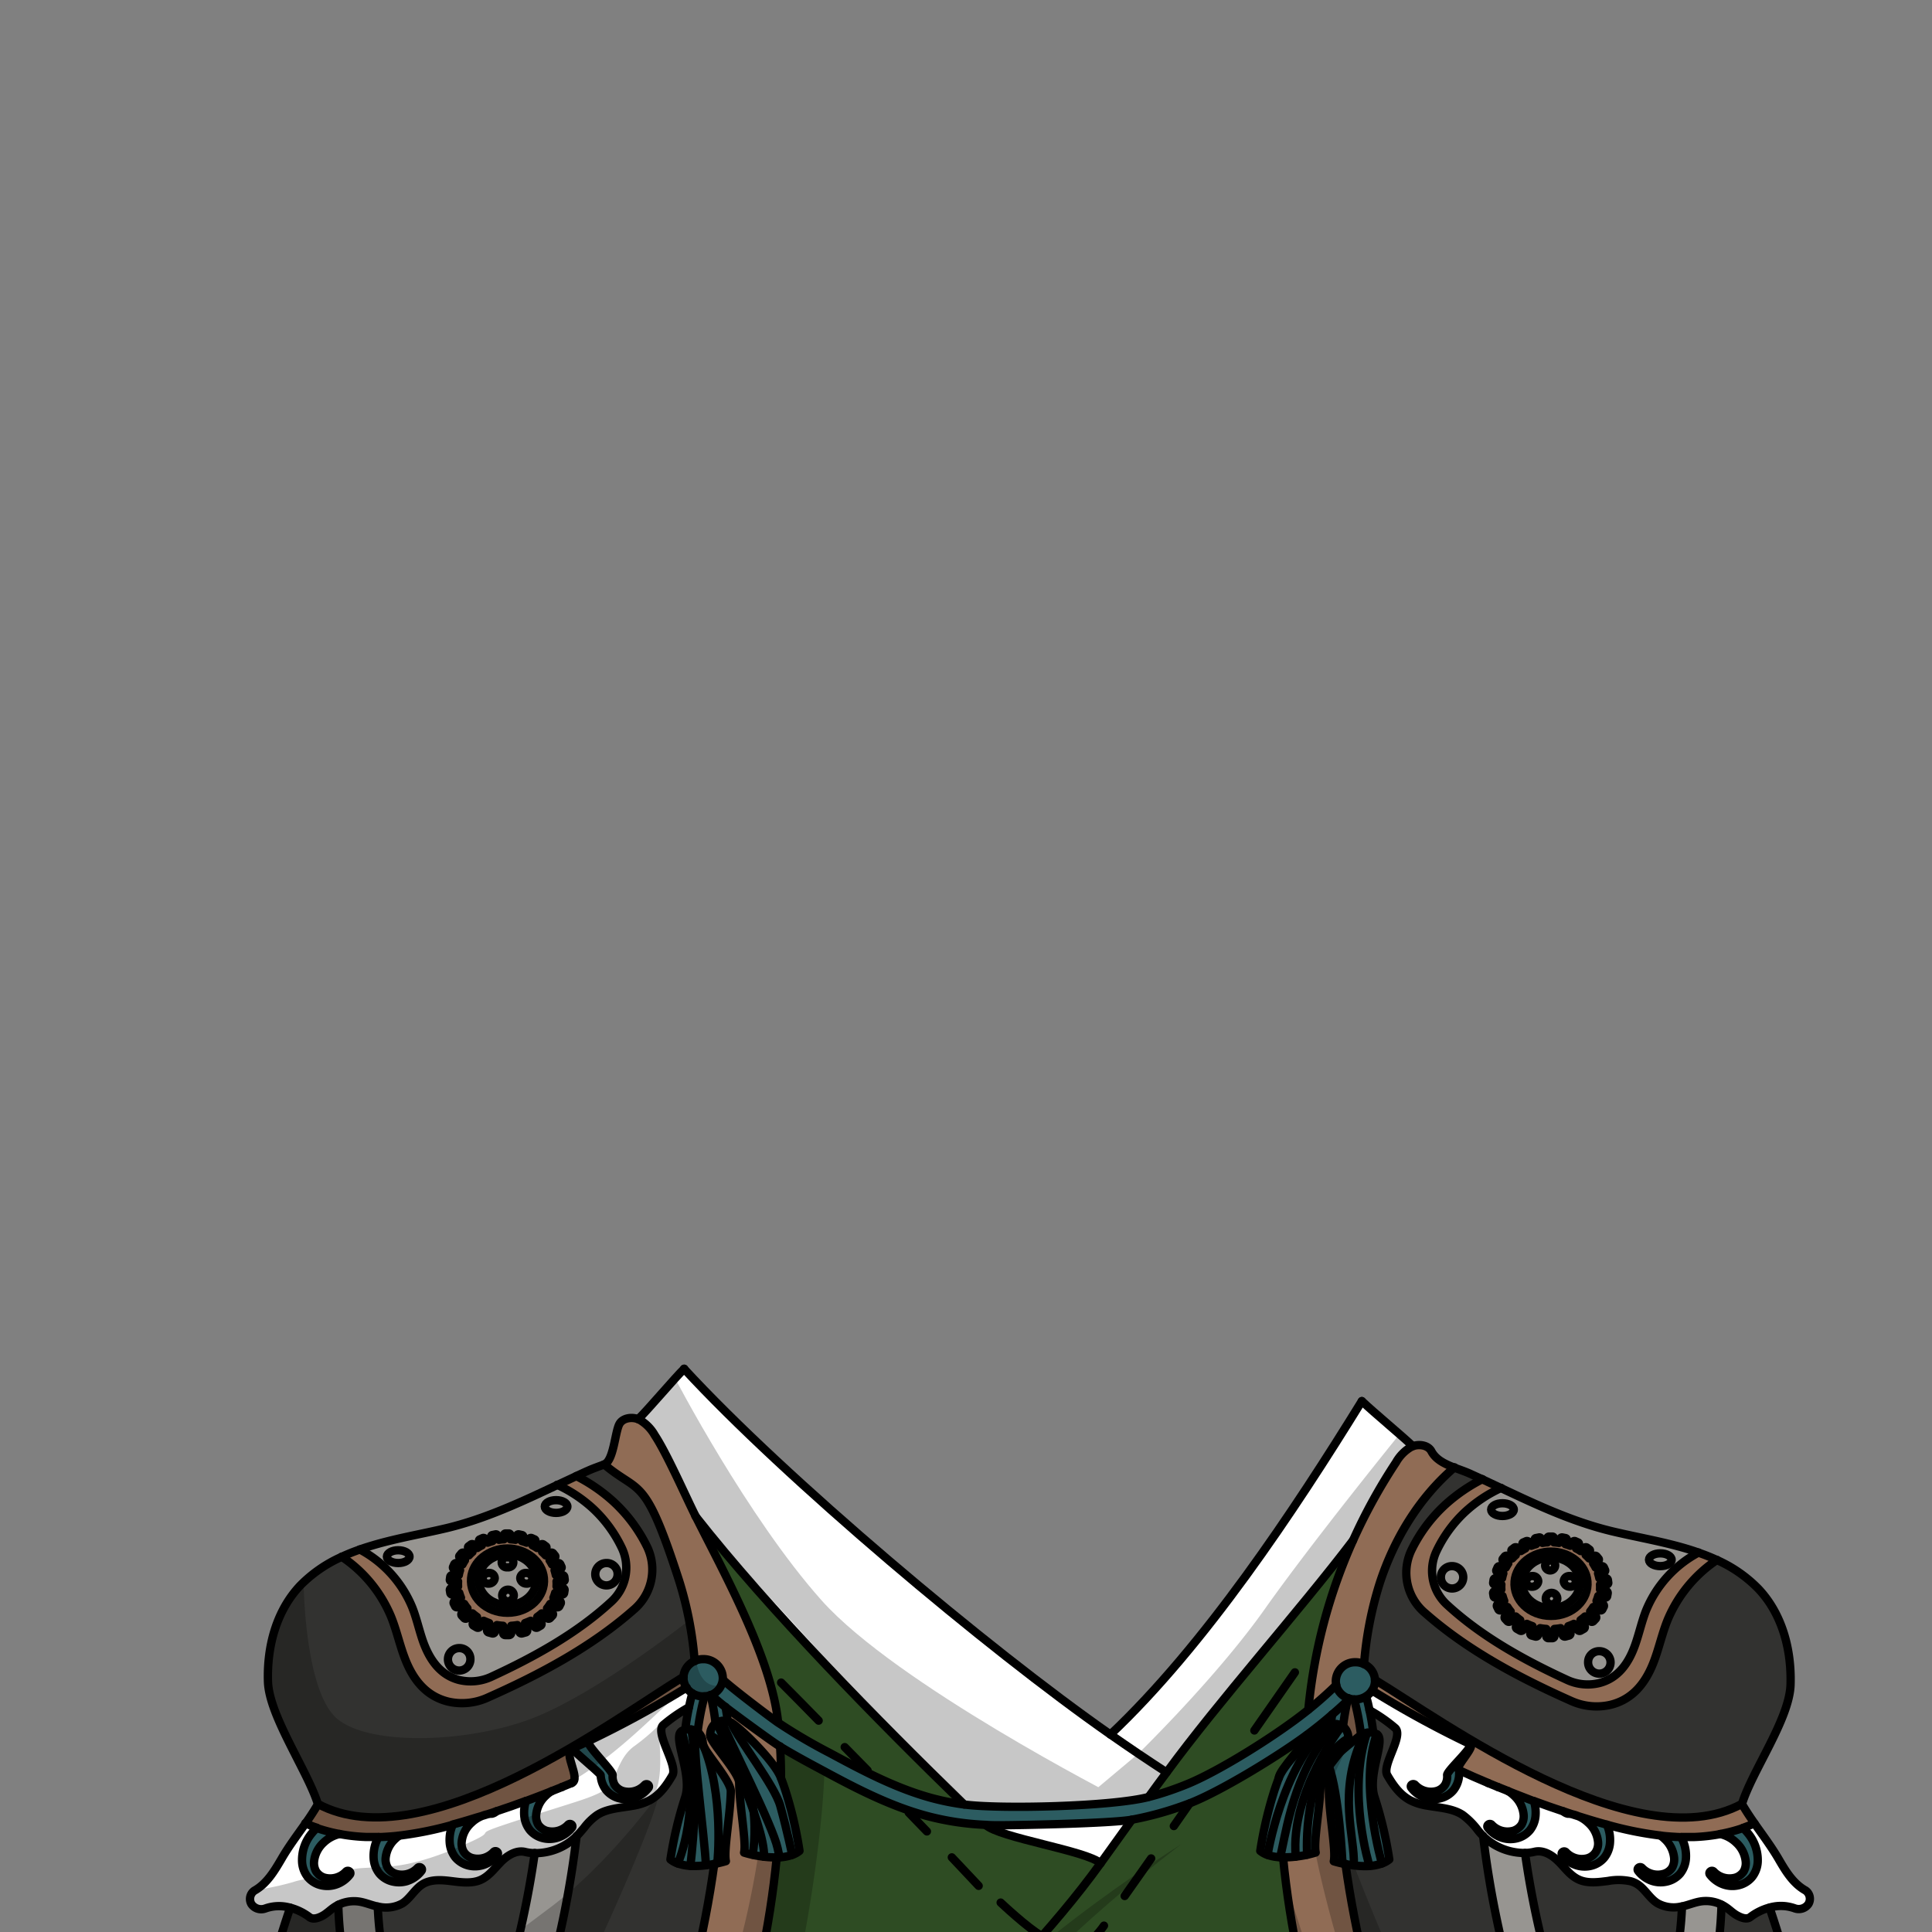 <svg xmlns="http://www.w3.org/2000/svg" viewBox="0 0 432 432">
  <rect x="0" y="0" width="432" height="432" fill="#808080" stroke="none"/>
  <defs>
    <style>.GUNDAN_OWL_OUTFIT_GUNDAN_OWL_OUTFIT_18_cls-1{isolation:isolate;}.GUNDAN_OWL_OUTFIT_GUNDAN_OWL_OUTFIT_18_cls-2{fill:#fff;}.GUNDAN_OWL_OUTFIT_GUNDAN_OWL_OUTFIT_18_cls-3{fill:#2c5c61;}.GUNDAN_OWL_OUTFIT_GUNDAN_OWL_OUTFIT_18_cls-4{fill:#2e4c23;}.GUNDAN_OWL_OUTFIT_GUNDAN_OWL_OUTFIT_18_cls-5{fill:#979591;}.GUNDAN_OWL_OUTFIT_GUNDAN_OWL_OUTFIT_18_cls-6{fill:#323230;}.GUNDAN_OWL_OUTFIT_GUNDAN_OWL_OUTFIT_18_cls-7{fill:#906c55;}.GUNDAN_OWL_OUTFIT_GUNDAN_OWL_OUTFIT_18_cls-8{fill:none;stroke:#000;stroke-linecap:round;stroke-linejoin:round;stroke-width:1.86px;}.GUNDAN_OWL_OUTFIT_GUNDAN_OWL_OUTFIT_18_cls-9{opacity:0.22;mix-blend-mode:multiply;}</style>
  </defs>
  <g class="GUNDAN_OWL_OUTFIT_GUNDAN_OWL_OUTFIT_18_cls-1">
    <g id="oufit">
      <path class="GUNDAN_OWL_OUTFIT_GUNDAN_OWL_OUTFIT_18_cls-2" d="M220.38,408c3,2.9,22.62,5.77,25.72,8.59q3.51-4.87,7-9.75c-4.37.83-25.3,1.25-29.63,1.25C222.47,408.13,221.42,408.1,220.38,408Z" />
      <path class="GUNDAN_OWL_OUTFIT_GUNDAN_OWL_OUTFIT_18_cls-2" d="M304.51,313.29c-15.15,24.57-35.13,54.64-56.22,74.55-27.51-19.21-72.85-57.38-95.33-81.78-1.9,1.79-8.4,9.5-10.31,11.27l.31.13a9.25,9.25,0,0,1,3.45,3.49c2.71,4.09,6.9,13.65,9.08,18,16.49,21,40.82,45.75,60.09,64.48,8,1.06,33,.48,41.28-1.68,1.32-1.82,2.64-3.63,4-5.45,11.7-16,29.66-36.06,41.68-51.88A123.2,123.2,0,0,1,312.14,327a9.18,9.18,0,0,1,3.45-3.49l.31-.13C312.76,320.42,307.66,316.24,304.51,313.29Z" />
      <path class="GUNDAN_OWL_OUTFIT_GUNDAN_OWL_OUTFIT_18_cls-3" d="M307.39,401.91c-1.73-5.14,2.65-12.94.46-14.14a4.17,4.17,0,0,0-.78-.3h0c-.22-1.83-.51-3.52-.83-5-.24-1.16-.49-2.21-.75-3.13A4.32,4.32,0,0,0,306.8,378a4,4,0,0,0,.65-2.18,1.85,1.85,0,0,0,0-.23A4.14,4.14,0,0,0,305,372.1a4.46,4.46,0,0,0-1.91-.42,4.3,4.3,0,0,0-4.4,4.17,4,4,0,0,0,.11.93c-2,1.94-4.07,3.78-6.21,5.49-6.7,5.42-20,13.84-27.46,16.78-.63.26-1.27.5-1.9.73-2.09.76-4.2,1.43-6.33,2-8.29,2.16-33.28,2.74-41.28,1.68a55.62,55.62,0,0,1-7.31-1.46c-8.17-2.22-15.91-6.39-22.75-10.07A122.55,122.55,0,0,1,174,385.14c-2.12-1.46-10.54-7.86-12.37-9.63a2.06,2.06,0,0,0,0-.35,4.29,4.29,0,0,0-4.4-4.17,4.38,4.38,0,0,0-1.91.42,4.16,4.16,0,0,0-2.48,3.52,1.77,1.77,0,0,0,0,.23,4,4,0,0,0,.65,2.18,4.32,4.32,0,0,0,1.31,1.28c-.25.92-.51,2-.75,3.13-.32,1.5-.61,3.19-.83,5v0a3.78,3.78,0,0,0-.78.3c-2.19,1.2,2.48,9.69.75,14.83a88,88,0,0,0-3.28,13.86,5.61,5.61,0,0,0,1.65.91,10.86,10.86,0,0,0,2.81.52,20.11,20.11,0,0,0,3.47-.14c.66-.08,1.31-.19,1.89-.3l.66-.13c.77-.16,1.42-.34,1.92-.49-.53-2.4,1-10.36,1.1-15.62,0-2.37-6.16-9.15-6.28-10.63a3.27,3.27,0,0,0-1.16-2.66,55.54,55.54,0,0,1,1.53-7.92,4.34,4.34,0,0,0,1.35-.29,52.49,52.49,0,0,1,1.11,6.31,3.26,3.26,0,0,0-1.15,2.64c-.12,1.48,6.43,8.27,6.47,10.65.08,5.24,1.63,13.21,1.1,15.61.49.15,1.15.33,1.92.5s1.63.31,2.54.42a19.23,19.23,0,0,0,2.84.14c.21,0,.42,0,.63,0a9.8,9.8,0,0,0,2.82-.52,5.11,5.11,0,0,0,1.64-.9A87.32,87.32,0,0,0,175.5,400c-.29-.85-.57-1.66-.87-2.43h0c-1.44-3.85-9.31-11.39-11.14-12.38a3.76,3.76,0,0,0-.77-.31q-.21-1.68-.48-3.18c1.88,1.45,10.21,7.58,12.19,8.81,3,1.85,6,3.5,8.92,5,7.05,3.8,15,8.1,23.71,10.46A61.15,61.15,0,0,0,220.38,408c1,.06,2.09.09,3.13.09,4.33,0,25.26-.42,29.63-1.25a73.69,73.69,0,0,0,11.64-3.2l1.17-.43c6.94-2.67,19.82-10.57,26.21-15.29,1.95-1.45,3.86-3,5.72-4.6-.11.7-.22,1.44-.3,2.19a4.22,4.22,0,0,0-.78.31c-1.82,1-9.41,7.83-10.86,11.68h0q-.44,1.15-.87,2.43a88.61,88.61,0,0,0-3.27,13.87,5.33,5.33,0,0,0,1.64.9,9.8,9.8,0,0,0,2.82.52c.21,0,.42,0,.63,0a19.1,19.1,0,0,0,2.84-.14c.92-.11,1.79-.27,2.55-.42s1.43-.35,1.91-.5c-.53-2.4,1-10.37,1.1-15.61,0-2.38,6.32-8.47,6.19-9.95a3.25,3.25,0,0,0-1.15-2.65,52.35,52.35,0,0,1,1-5.76c0-.18.09-.37.13-.55a3,3,0,0,0,.32.12,4.43,4.43,0,0,0,1,.17,57.16,57.16,0,0,1,1.53,7.93c-.77.54-7.18,5.57-7.26,6.79-.12,1.48.06,3.43.1,5.8.08,5.26,1.63,13.22,1.1,15.62.49.15,1.14.33,1.91.49l.66.13c.59.11,1.24.22,1.9.3a20,20,0,0,0,3.47.14,10.7,10.7,0,0,0,2.8-.52,5.61,5.61,0,0,0,1.65-.91A88.62,88.62,0,0,0,307.39,401.91Z" />
      <path class="GUNDAN_OWL_OUTFIT_GUNDAN_OWL_OUTFIT_18_cls-4" d="M185.52,391.91c6.84,3.68,14.58,7.85,22.75,10.07a55.62,55.62,0,0,0,7.31,1.46c-19.27-18.73-43.6-43.5-60.09-64.48,6.51,13,17,31.87,18.5,46.18A122.55,122.55,0,0,0,185.52,391.91Z" />
      <path class="GUNDAN_OWL_OUTFIT_GUNDAN_OWL_OUTFIT_18_cls-4" d="M265.09,399.05c7.43-2.94,20.76-11.36,27.46-16.78a120.22,120.22,0,0,1,10-37.84c-12,15.82-30,35.86-41.68,51.88-1.35,1.82-2.67,3.63-4,5.45,2.13-.55,4.24-1.22,6.33-2C263.82,399.55,264.46,399.31,265.09,399.05Z" />
      <path class="GUNDAN_OWL_OUTFIT_GUNDAN_OWL_OUTFIT_18_cls-4" d="M286.89,415.29c-.21,0-.42,0-.63,0a9.8,9.8,0,0,1-2.82-.52,5.33,5.33,0,0,1-1.64-.9A88.61,88.61,0,0,1,285.07,400q.44-1.28.87-2.43h0c0-1.81,6.13-7.77,6.22-9.58-6.39,4.72-19.27,12.62-26.21,15.29l-1.17.43a73.69,73.69,0,0,1-11.64,3.2q-3.54,4.88-7,9.75c-3.1-2.82-22.71-5.69-25.72-8.59A61.15,61.15,0,0,1,207.06,406c-8.68-2.36-16.66-6.66-23.71-10.46-2.88-1.54-5.93-3.19-8.92-5,.15,2.36.21,4.71.2,7.06h0c.3.77.58,1.58.87,2.43a87.32,87.32,0,0,1,3.27,13.87,5.11,5.11,0,0,1-1.64.9,9.8,9.8,0,0,1-2.82.52c-.21,0-.42,0-.63,0-3.08,31.55-13.57,62.56-29.87,90.23h173C300.47,477.85,290,446.84,286.89,415.29Z" />
      <path class="GUNDAN_OWL_OUTFIT_GUNDAN_OWL_OUTFIT_18_cls-5" d="M380.62,425.16c-1.55.17-3,.85-4.52,1.16a82,82,0,0,1-5.39,26,8.66,8.66,0,0,1,6.38.28,5.07,5.07,0,0,1,2.26,1.84,88.12,88.12,0,0,0,5.58-28.5A8.07,8.07,0,0,0,380.62,425.16Z" />
      <path class="GUNDAN_OWL_OUTFIT_GUNDAN_OWL_OUTFIT_18_cls-5" d="M373.44,467.24l-2.4-.88c-.73,1.43-1.51,2.93-2.17,4a1.69,1.69,0,0,1-2.25.58,1.53,1.53,0,0,1-.62-2.14c.59-1,1.29-2.31,1.95-3.64-1-.39-1.95-.79-2.78-1.17a86.49,86.49,0,0,1-6.3,9.51A203.53,203.53,0,0,1,341,414.35a13.22,13.22,0,0,1-9.27-3.69l-.11-.12a211.92,211.92,0,0,0,21.05,70.19c1.26,2.55,2.6,5.07,4,7.57q4.86,8.82,10.55,17.22h10.56A208.43,208.43,0,0,1,363.14,482,92.72,92.72,0,0,0,373.44,467.24Z" />
      <path class="GUNDAN_OWL_OUTFIT_GUNDAN_OWL_OUTFIT_18_cls-5" d="M89.87,452.3a82,82,0,0,1-5.4-26c-1.52-.31-3-1-4.51-1.16a8.09,8.09,0,0,0-4.32.76,88.38,88.38,0,0,0,5.58,28.5,5.07,5.07,0,0,1,2.26-1.84A8.69,8.69,0,0,1,89.87,452.3Z" />
      <path class="GUNDAN_OWL_OUTFIT_GUNDAN_OWL_OUTFIT_18_cls-5" d="M119.57,414.35a203.84,203.84,0,0,1-17.86,59.18,83.72,83.72,0,0,1-6.3-9.51c-.84.38-1.79.78-2.79,1.17.66,1.33,1.37,2.68,1.95,3.64A1.52,1.52,0,0,1,94,471a1.69,1.69,0,0,1-2.25-.58c-.65-1.1-1.45-2.6-2.16-4l-2.4.88A92.66,92.66,0,0,0,97.43,482a205.59,205.59,0,0,1-14.61,23.51H93.38q5.7-8.38,10.55-17.22c1.37-2.5,2.7-5,4-7.57a211.9,211.9,0,0,0,21-70.19,1.31,1.31,0,0,1-.11.12A13.21,13.21,0,0,1,119.57,414.35Z" />
      <path class="GUNDAN_OWL_OUTFIT_GUNDAN_OWL_OUTFIT_18_cls-6" d="M395.68,426.57a12.57,12.57,0,0,0-4.35,2.15c-.81.62-2.08.1-3-.42s-1.62-1.26-2.48-1.83a8.1,8.1,0,0,0-.95-.55,88.12,88.12,0,0,1-5.58,28.5h0c2.84,4.09,0,12-.35,13a1.66,1.66,0,0,1-1.56,1,1.81,1.81,0,0,1-.55-.09c-.59-.2-1.88-.63-3.45-1.18A92.72,92.72,0,0,1,363.14,482a208.43,208.43,0,0,0,14.61,23.51h30.6A237.2,237.2,0,0,0,395.68,426.57Z" />
      <path class="GUNDAN_OWL_OUTFIT_GUNDAN_OWL_OUTFIT_18_cls-6" d="M352.68,480.73a211.92,211.92,0,0,1-21.05-70.19,14.35,14.35,0,0,1-1.11-1.22,16.84,16.84,0,0,0-3.46-3.49c-2.29-1.49-5.23-1.58-8-2.08a12.8,12.8,0,0,1-3.66-1.15c-2.34-1.22-3.9-3.43-5.18-5.65s3.67-8.71,1.79-10.52a35.08,35.08,0,0,0-5.78-4c.32,1.5.61,3.19.83,5h0a4.17,4.17,0,0,1,.78.3c2.19,1.2-2.19,9-.46,14.14a88.62,88.62,0,0,1,3.27,13.86,5.61,5.61,0,0,1-1.65.91,10.7,10.7,0,0,1-2.8.52,20,20,0,0,1-3.47-.14c-.66-.08-1.31-.19-1.9-.3,4.49,31.93,15.34,62.72,35,88.76h31.34q-5.7-8.38-10.55-17.22C355.28,485.8,353.94,483.28,352.68,480.73Z" />
      <path class="GUNDAN_OWL_OUTFIT_GUNDAN_OWL_OUTFIT_18_cls-6" d="M365.17,464a14.24,14.24,0,0,1-2.64-1.46,1.51,1.51,0,0,1-.37-1.88c2.4-4.45,5.38-7.32,8.55-8.38a82,82,0,0,0,5.39-26l-.48.09a7.45,7.45,0,0,1-5-.81c-1.85-1.15-2.82-3.29-4.71-4.38a6,6,0,0,0-1.29-.53,13,13,0,0,0-5.05-.06c-2.13.27-4.41.59-6.38-.24s-3.15-2.57-4.57-4c-.16-.15-.31-.31-.48-.46-1.37-1.26-3.19-2.26-5-1.83a9.65,9.65,0,0,1-2.14.27,203.53,203.53,0,0,0,17.86,59.18A86.49,86.49,0,0,0,365.17,464Z" />
      <path class="GUNDAN_OWL_OUTFIT_GUNDAN_OWL_OUTFIT_18_cls-6" d="M98.41,460.68a1.5,1.5,0,0,1-.37,1.88A13.75,13.75,0,0,1,95.41,464a83.72,83.72,0,0,0,6.3,9.51,203.84,203.84,0,0,0,17.86-59.18,9.74,9.74,0,0,1-2.15-.27c-1.69-.41-3.4.46-4.74,1.6a9.58,9.58,0,0,0-.73.69c-1.42,1.45-2.66,3.19-4.57,4s-4.25.51-6.39.24-4.47-.46-6.33.59a6.52,6.52,0,0,0-.67.45c-1.48,1.16-2.43,2.93-4,3.93a7.47,7.47,0,0,1-5,.81,4.21,4.21,0,0,1-.49-.09,82,82,0,0,0,5.4,26C93,453.36,96,456.23,98.41,460.68Z" />
      <path class="GUNDAN_OWL_OUTFIT_GUNDAN_OWL_OUTFIT_18_cls-6" d="M87.14,467.24c-1.58.55-2.87,1-3.46,1.18a1.76,1.76,0,0,1-.55.09,1.66,1.66,0,0,1-1.55-1c-.39-1.05-3.2-9-.36-13h0a88.38,88.38,0,0,1-5.58-28.5,8.1,8.1,0,0,0-1,.55c-.85.57-1.57,1.31-2.47,1.83s-2.16,1-3,.42a12.4,12.4,0,0,0-4.35-2.15,237.19,237.19,0,0,0-12.66,78.95H82.82A205.59,205.59,0,0,0,97.43,482,92.66,92.66,0,0,1,87.14,467.24Z" />
      <path class="GUNDAN_OWL_OUTFIT_GUNDAN_OWL_OUTFIT_18_cls-6" d="M152.44,387.08a3.78,3.78,0,0,1,.78-.3v0c.22-1.82.51-3.51.83-5a35.65,35.65,0,0,0-5.78,4c-1.87,1.82,3.37,9,2.08,11.22s-2.84,4.43-5.19,5.65a12.74,12.74,0,0,1-3.65,1.15c-2.77.5-5.71.59-8,2.08a13.07,13.07,0,0,0-2.93,2.87c-.53.62-1.06,1.26-1.64,1.84a211.9,211.9,0,0,1-21,70.19c-1.27,2.55-2.6,5.07-4,7.57q-4.86,8.82-10.55,17.22h31.34c19.67-26,30.53-56.83,35-88.76-.58.11-1.23.22-1.89.3a20.11,20.11,0,0,1-3.47.14,10.86,10.86,0,0,1-2.81-.52,5.61,5.61,0,0,1-1.65-.91,88,88,0,0,1,3.28-13.86C154.92,396.77,150.25,388.28,152.44,387.08Z" />
      <path class="GUNDAN_OWL_OUTFIT_GUNDAN_OWL_OUTFIT_18_cls-3" d="M390.82,409.86a10.47,10.47,0,0,0-1.07-1.14,35.63,35.63,0,0,1-5.11,1.37,7.52,7.52,0,0,1,3.55,1.9,6.62,6.62,0,0,1,2.16,4.29,3.77,3.77,0,0,1-.47,2.19,3.4,3.4,0,0,1-1.83,1.36,4.84,4.84,0,0,1-4.87-1.36.56.56,0,0,0-.77,0,.49.49,0,0,0-.08.69,6.67,6.67,0,0,0,2.64,2.05,6,6,0,0,0,3.55.39,5.56,5.56,0,0,0,3.22-1.86,6,6,0,0,0,1.29-3.38A9.36,9.36,0,0,0,390.82,409.86Z" />
      <path class="GUNDAN_OWL_OUTFIT_GUNDAN_OWL_OUTFIT_18_cls-3" d="M328.75,390c.53.86-5.22,5.94-5.17,6.91a3.59,3.59,0,0,1-.47,2.18,3.3,3.3,0,0,1-1.83,1.37,4.84,4.84,0,0,1-4.85-1.36.6.6,0,0,0-.79-.05.5.5,0,0,0-.07.7,6.66,6.66,0,0,0,2.63,2.06,6.47,6.47,0,0,0,1.18.36,6,6,0,0,0,2.39,0,5.57,5.57,0,0,0,3.21-1.86,6,6,0,0,0,1.28-3.38,8.81,8.81,0,0,0,0-1.15C325.05,395.28,329.94,390.6,328.75,390Z" />
      <path class="GUNDAN_OWL_OUTFIT_GUNDAN_OWL_OUTFIT_18_cls-3" d="M371.31,410.45a7.56,7.56,0,0,1,.87.72,6.64,6.64,0,0,1,2.16,4.29,3.77,3.77,0,0,1-.47,2.19A3.35,3.35,0,0,1,372,419a4.86,4.86,0,0,1-4.87-1.36.57.57,0,0,0-.77,0,.5.5,0,0,0-.08.69,6.23,6.23,0,0,0,1.17,1.18,6.67,6.67,0,0,0,1.46.88,6.06,6.06,0,0,0,3.56.38,5.55,5.55,0,0,0,3.23-1.85,6.1,6.1,0,0,0,1.28-3.38,8.7,8.7,0,0,0-1.07-4.75C374.39,410.73,372.85,410.63,371.31,410.45Z" />
      <path class="GUNDAN_OWL_OUTFIT_GUNDAN_OWL_OUTFIT_18_cls-3" d="M337.24,400.51a7.21,7.21,0,0,1,1.3,1,6.65,6.65,0,0,1,2.15,4.29,3.77,3.77,0,0,1-.47,2.19,3.44,3.44,0,0,1-1.82,1.37,4.86,4.86,0,0,1-4.87-1.37.57.57,0,0,0-.78,0,.5.5,0,0,0-.08.69,3.88,3.88,0,0,0,.26.31,6.53,6.53,0,0,0,2.38,1.74,6.06,6.06,0,0,0,3.56.39,5.57,5.57,0,0,0,3.21-1.86,6,6,0,0,0,1.28-3.38,8.42,8.42,0,0,0-.37-3.12C341.06,402,339.14,401.28,337.24,400.51Z" />
      <path class="GUNDAN_OWL_OUTFIT_GUNDAN_OWL_OUTFIT_18_cls-3" d="M354.05,406.48c-1.5-.47-3-1-4.5-1.46a2.14,2.14,0,0,0,1,.55l.29,0a7.55,7.55,0,0,1,4.33,2.05,6.59,6.59,0,0,1,2.16,4.28,3.63,3.63,0,0,1-.48,2.18A3.27,3.27,0,0,1,355,415.5a4.84,4.84,0,0,1-4.86-1.37.56.56,0,0,0-.77,0,.49.49,0,0,0-.08.69,7.94,7.94,0,0,0,.84.91,6.74,6.74,0,0,0,1.79,1.14,6.1,6.1,0,0,0,3.57.39,5.57,5.57,0,0,0,3.21-1.86A6,6,0,0,0,360,412a8.42,8.42,0,0,0-.7-4C357.53,407.54,355.78,407,354.05,406.48Z" />
      <path class="GUNDAN_OWL_OUTFIT_GUNDAN_OWL_OUTFIT_18_cls-3" d="M144.15,399.12a4.86,4.86,0,0,1-4.86,1.36,3.37,3.37,0,0,1-1.83-1.37,3.73,3.73,0,0,1-.47-2.18c.06-1-6-6.75-5.45-7.6-1.19.57-2.39,1.13-3.59,1.67,0,.37,6.34,5.58,6.36,6a6,6,0,0,0,1.28,3.38,5.62,5.62,0,0,0,3.22,1.86,6,6,0,0,0,2.39,0,6.24,6.24,0,0,0,1.18-.36,6.73,6.73,0,0,0,2.63-2.06.51.51,0,0,0-.08-.7A.58.58,0,0,0,144.15,399.12Z" />
      <path class="GUNDAN_OWL_OUTFIT_GUNDAN_OWL_OUTFIT_18_cls-3" d="M127.05,408a4.86,4.86,0,0,1-4.87,1.37,3.51,3.51,0,0,1-1.83-1.37,3.76,3.76,0,0,1-.46-2.19A6.65,6.65,0,0,1,122,401.5a6.57,6.57,0,0,1,1.3-1c-1.91.77-3.83,1.5-5.75,2.21a8.64,8.64,0,0,0-.38,3.12,6,6,0,0,0,1.28,3.38,5.62,5.62,0,0,0,3.22,1.86,6,6,0,0,0,3.55-.39,6.7,6.7,0,0,0,2.65-2.05.51.51,0,0,0-.08-.69A.57.57,0,0,0,127.05,408Z" />
      <path class="GUNDAN_OWL_OUTFIT_GUNDAN_OWL_OUTFIT_18_cls-3" d="M110.42,414.13a4.85,4.85,0,0,1-4.87,1.37,3.34,3.34,0,0,1-1.83-1.38,3.63,3.63,0,0,1-.47-2.18,6.59,6.59,0,0,1,2.16-4.28,7.52,7.52,0,0,1,4.33-2.05l.28,0a2,2,0,0,0,1-.55c-1.49.5-3,1-4.5,1.46-1.73.54-3.48,1.06-5.24,1.54a8.43,8.43,0,0,0-.71,4,6.1,6.1,0,0,0,1.28,3.38,5.62,5.62,0,0,0,3.22,1.86,6.05,6.05,0,0,0,3.56-.39,6.57,6.57,0,0,0,2.1-1.43,6.48,6.48,0,0,0,.54-.62.5.5,0,0,0-.08-.69A.56.56,0,0,0,110.42,414.13Z" />
      <path class="GUNDAN_OWL_OUTFIT_GUNDAN_OWL_OUTFIT_18_cls-3" d="M93.4,417.65A4.84,4.84,0,0,1,88.54,419a3.28,3.28,0,0,1-1.83-1.36,3.7,3.7,0,0,1-.48-2.19,6.64,6.64,0,0,1,2.16-4.29,8.52,8.52,0,0,1,.87-.72c-1.54.18-3.08.28-4.63.31a8.7,8.7,0,0,0-1.07,4.75,6,6,0,0,0,1.28,3.38,5.49,5.49,0,0,0,3.22,1.85,6.15,6.15,0,0,0,3-.16l.57-.22a6.57,6.57,0,0,0,2.63-2.06.49.49,0,0,0-.08-.69A.57.57,0,0,0,93.4,417.65Z" />
      <path class="GUNDAN_OWL_OUTFIT_GUNDAN_OWL_OUTFIT_18_cls-3" d="M77.39,418.47a4.84,4.84,0,0,1-4.87,1.36,3.34,3.34,0,0,1-1.82-1.36,3.77,3.77,0,0,1-.48-2.19A6.62,6.62,0,0,1,72.38,412a7.51,7.51,0,0,1,3.56-1.9,35.29,35.29,0,0,1-5.11-1.37,9.66,9.66,0,0,0-1.08,1.14,9.31,9.31,0,0,0-2.2,6.47,6,6,0,0,0,1.29,3.38,5.51,5.51,0,0,0,3.21,1.86,6.06,6.06,0,0,0,3.56-.39,6.57,6.57,0,0,0,2.63-2.05.48.48,0,0,0-.08-.69A.56.56,0,0,0,77.39,418.47Z" />
      <path class="GUNDAN_OWL_OUTFIT_GUNDAN_OWL_OUTFIT_18_cls-2" d="M403.7,422.7c-2.77-1.54-4.44-4.34-6-7-1.62-2.81-3.56-5.38-5.41-8-.84.38-1.68.73-2.56,1a10.47,10.47,0,0,1,1.07,1.14,9.36,9.36,0,0,1,2.21,6.47,6,6,0,0,1-1.29,3.38,5.56,5.56,0,0,1-3.22,1.86,6,6,0,0,1-3.55-.39,6.67,6.67,0,0,1-2.64-2.05.49.49,0,0,1,.08-.69.56.56,0,0,1,.77,0,4.84,4.84,0,0,0,4.87,1.36,3.4,3.4,0,0,0,1.83-1.36,3.77,3.77,0,0,0,.47-2.19,6.62,6.62,0,0,0-2.16-4.29,7.52,7.52,0,0,0-3.55-1.9,39.32,39.32,0,0,1-5.9.66c-.93,0-1.86,0-2.79,0a8.7,8.7,0,0,1,1.07,4.75,6.1,6.1,0,0,1-1.28,3.38,5.55,5.55,0,0,1-3.23,1.85,6.06,6.06,0,0,1-3.56-.38,6.67,6.67,0,0,1-1.46-.88,6.23,6.23,0,0,1-1.17-1.18.5.5,0,0,1,.08-.69.57.57,0,0,1,.77,0A4.86,4.86,0,0,0,372,419a3.35,3.35,0,0,0,1.83-1.36,3.77,3.77,0,0,0,.47-2.19,6.64,6.64,0,0,0-2.16-4.29,7.56,7.56,0,0,0-.87-.72,78.65,78.65,0,0,1-12-2.43,8.42,8.42,0,0,1,.7,4,6,6,0,0,1-1.28,3.38,5.57,5.57,0,0,1-3.21,1.86,6.1,6.1,0,0,1-3.57-.39,6.74,6.74,0,0,1-1.79-1.14,7.94,7.94,0,0,1-.84-.91.49.49,0,0,1,.08-.69.56.56,0,0,1,.77,0A4.84,4.84,0,0,0,355,415.5a3.27,3.27,0,0,0,1.83-1.38,3.63,3.63,0,0,0,.48-2.18,6.59,6.59,0,0,0-2.16-4.28,7.55,7.55,0,0,0-4.33-2.05l-.29,0a2.14,2.14,0,0,1-1-.55q-3.3-1.09-6.56-2.3a8.42,8.42,0,0,1,.37,3.12,6,6,0,0,1-1.28,3.38,5.57,5.57,0,0,1-3.21,1.86,6.06,6.06,0,0,1-3.56-.39,6.53,6.53,0,0,1-2.38-1.74,3.88,3.88,0,0,1-.26-.31.5.5,0,0,1,.08-.69.57.57,0,0,1,.78,0,4.86,4.86,0,0,0,4.87,1.37,3.44,3.44,0,0,0,1.82-1.37,3.77,3.77,0,0,0,.47-2.19,6.65,6.65,0,0,0-2.15-4.29,7.21,7.21,0,0,0-1.3-1c-.78-.3-1.54-.61-2.31-.92v0c-.73-.28-1.46-.58-2.17-.88h0c-2.19-.92-4.34-1.87-6.49-2.86a8.81,8.81,0,0,1,0,1.15,6,6,0,0,1-1.28,3.38,5.57,5.57,0,0,1-3.21,1.86,6,6,0,0,1-2.39,0,6.47,6.47,0,0,1-1.18-.36,6.66,6.66,0,0,1-2.63-2.06.5.5,0,0,1,.07-.7.6.6,0,0,1,.79.05,4.84,4.84,0,0,0,4.85,1.36,3.3,3.3,0,0,0,1.83-1.37,3.59,3.59,0,0,0,.47-2.18c-.05-1,5.7-6.05,5.17-6.91a230.57,230.57,0,0,1-21.95-12,4.32,4.32,0,0,1-1.31,1.28c.26.92.51,2,.75,3.13a35.08,35.08,0,0,1,5.78,4c1.88,1.81-3.08,8.3-1.79,10.52s2.84,4.43,5.18,5.65a12.8,12.8,0,0,0,3.66,1.15c2.76.5,5.7.59,8,2.08a16.84,16.84,0,0,1,3.46,3.49,14.35,14.35,0,0,0,1.11,1.22l.11.12a13.22,13.22,0,0,0,9.27,3.69,9.65,9.65,0,0,0,2.14-.27c1.81-.43,3.63.57,5,1.83.17.15.32.31.48.46,1.42,1.45,2.65,3.19,4.57,4s4.25.51,6.38.24a13,13,0,0,1,5.05.06,6,6,0,0,1,1.29.53c1.89,1.09,2.86,3.23,4.71,4.38a7.45,7.45,0,0,0,5,.81l.48-.09c1.52-.31,3-1,4.52-1.16a7.9,7.9,0,0,1,5.26,1.31c.86.57,1.58,1.31,2.48,1.83s2.16,1,3,.42a12.57,12.57,0,0,1,4.35-2.15,9.14,9.14,0,0,1,5.6.18,2.63,2.63,0,0,0,3.09-1A2.27,2.27,0,0,0,403.7,422.7Z" />
      <path class="GUNDAN_OWL_OUTFIT_GUNDAN_OWL_OUTFIT_18_cls-2" d="M153.49,377.34a232.82,232.82,0,0,1-22,12c-.53.85,5.51,6.63,5.45,7.6a3.73,3.73,0,0,0,.47,2.18,3.37,3.37,0,0,0,1.83,1.37,4.86,4.86,0,0,0,4.86-1.36.58.58,0,0,1,.78-.05.51.51,0,0,1,.08.7,6.73,6.73,0,0,1-2.63,2.06,6.24,6.24,0,0,1-1.18.36,6,6,0,0,1-2.39,0,5.62,5.62,0,0,1-3.22-1.86,6,6,0,0,1-1.28-3.38c0-.39-6.39-5.6-6.36-6-2.15,1,2.07,6.76-.11,7.68h0c-.72.3-1.44.6-2.17.88v0c-.77.31-1.53.62-2.31.92a6.57,6.57,0,0,0-1.3,1,6.65,6.65,0,0,0-2.15,4.29,3.76,3.76,0,0,0,.46,2.19,3.51,3.51,0,0,0,1.83,1.37,4.86,4.86,0,0,0,4.87-1.37.57.57,0,0,1,.78,0,.51.51,0,0,1,.08.69,6.7,6.7,0,0,1-2.65,2.05,6,6,0,0,1-3.55.39,5.62,5.62,0,0,1-3.22-1.86,6,6,0,0,1-1.28-3.38,8.64,8.64,0,0,1,.38-3.12q-3.25,1.2-6.57,2.3a2,2,0,0,1-1,.55l-.28,0a7.52,7.52,0,0,0-4.33,2.05,6.59,6.59,0,0,0-2.16,4.28,3.63,3.63,0,0,0,.47,2.18,3.34,3.34,0,0,0,1.83,1.38,4.85,4.85,0,0,0,4.87-1.37.56.56,0,0,1,.77,0,.5.5,0,0,1,.08.69,6.48,6.48,0,0,1-.54.62,6.57,6.57,0,0,1-2.1,1.43,6.05,6.05,0,0,1-3.56.39,5.62,5.62,0,0,1-3.22-1.86,6.1,6.1,0,0,1-1.28-3.38,8.43,8.43,0,0,1,.71-4,78.77,78.77,0,0,1-12,2.43,8.52,8.52,0,0,0-.87.72,6.64,6.64,0,0,0-2.16,4.29,3.7,3.7,0,0,0,.48,2.19A3.28,3.28,0,0,0,88.54,419a4.84,4.84,0,0,0,4.86-1.36.57.57,0,0,1,.77,0,.49.49,0,0,1,.08.69,6.57,6.57,0,0,1-2.63,2.06l-.57.22a6.15,6.15,0,0,1-3,.16,5.49,5.49,0,0,1-3.22-1.85,6,6,0,0,1-1.28-3.38,8.7,8.7,0,0,1,1.07-4.75c-.94,0-1.86,0-2.8,0a39.18,39.18,0,0,1-5.89-.66,7.51,7.51,0,0,0-3.56,1.9,6.62,6.62,0,0,0-2.16,4.29,3.77,3.77,0,0,0,.48,2.19,3.34,3.34,0,0,0,1.82,1.36,4.84,4.84,0,0,0,4.87-1.36.56.56,0,0,1,.77,0,.48.48,0,0,1,.08.69,6.57,6.57,0,0,1-2.63,2.05,6.06,6.06,0,0,1-3.56.39,5.51,5.51,0,0,1-3.21-1.86,6,6,0,0,1-1.29-3.38,9.31,9.31,0,0,1,2.2-6.47,9.66,9.66,0,0,1,1.08-1.14c-.88-.31-1.73-.66-2.57-1-1.85,2.65-3.79,5.22-5.4,8-1.55,2.65-3.22,5.45-6,7a2.26,2.26,0,0,0-.68,3,2.65,2.65,0,0,0,3.1,1,9.11,9.11,0,0,1,5.59-.18,12.4,12.4,0,0,1,4.35,2.15c.82.62,2.08.1,3-.42s1.62-1.26,2.47-1.83A7.9,7.9,0,0,1,80,425.16c1.54.17,3,.85,4.51,1.16a4.21,4.21,0,0,0,.49.09,7.47,7.47,0,0,0,5-.81c1.61-1,2.56-2.77,4-3.93a6.52,6.52,0,0,1,.67-.45c1.86-1.05,4.18-.87,6.33-.59s4.42.59,6.39-.24,3.15-2.57,4.57-4a9.58,9.58,0,0,1,.73-.69c1.34-1.14,3-2,4.74-1.6a9.74,9.74,0,0,0,2.15.27,13.21,13.21,0,0,0,9.26-3.69,1.31,1.31,0,0,0,.11-.12c.58-.58,1.11-1.22,1.64-1.84a13.07,13.07,0,0,1,2.93-2.87c2.29-1.49,5.23-1.58,8-2.08a12.74,12.74,0,0,0,3.65-1.15c2.35-1.22,3.9-3.43,5.19-5.65s-3.95-9.4-2.08-11.22a35.65,35.65,0,0,1,5.78-4c.24-1.16.5-2.21.75-3.13A4.32,4.32,0,0,1,153.49,377.34Z" />
      <path class="GUNDAN_OWL_OUTFIT_GUNDAN_OWL_OUTFIT_18_cls-7" d="M389.51,403.35c-24,13-67.53-19-82.07-27.73a1.85,1.85,0,0,1,0,.23,4,4,0,0,1-.65,2.18,230.57,230.57,0,0,0,21.95,12c1.19.58-3.7,5.26-2.5,5.8,2.15,1,4.3,1.94,6.49,2.86h0c.71.3,1.44.6,2.17.88v0c.77.31,1.53.62,2.31.92,1.9.77,3.82,1.5,5.75,2.21q3.25,1.2,6.56,2.3c1.5.5,3,1,4.5,1.46,1.73.54,3.48,1.06,5.25,1.54a78.65,78.65,0,0,0,12,2.43c1.54.18,3.08.28,4.64.31.93,0,1.86,0,2.79,0a39.32,39.32,0,0,0,5.9-.66,35.63,35.63,0,0,0,5.11-1.37c.88-.31,1.72-.66,2.56-1C391.33,406.27,390.37,404.84,389.51,403.35Z" />
      <path class="GUNDAN_OWL_OUTFIT_GUNDAN_OWL_OUTFIT_18_cls-7" d="M296.8,385.86a4.22,4.22,0,0,1,.78-.31c.08-.75.19-1.49.3-2.19-1.86,1.63-3.77,3.15-5.72,4.6-.09,1.81-6.22,7.77-6.22,9.58C287.39,393.69,295,386.85,296.8,385.86Z" />
      <path class="GUNDAN_OWL_OUTFIT_GUNDAN_OWL_OUTFIT_18_cls-7" d="M162.24,381.68q.27,1.5.48,3.18a3.76,3.76,0,0,1,.77.31c1.83,1,9.7,8.53,11.14,12.38,0-2.35,0-4.7-.2-7.06C172.45,389.26,164.12,383.13,162.24,381.68Z" />
      <path class="GUNDAN_OWL_OUTFIT_GUNDAN_OWL_OUTFIT_18_cls-7" d="M151.85,353.42a81.2,81.2,0,0,1,3.48,18,4.38,4.38,0,0,1,1.91-.42,4.29,4.29,0,0,1,4.4,4.17,2.06,2.06,0,0,1,0,.35c1.83,1.77,10.25,8.17,12.37,9.63C172.5,370.83,162,352,155.49,339c-2.18-4.36-6.37-13.92-9.08-18a9.25,9.25,0,0,0-3.45-3.49l-.31-.13c-1.5-.55-3.46-.21-4.17,1.14-1,1.88-1.26,8.15-3.38,9C143.05,334.22,144.11,329.47,151.85,353.42Z" />
      <path class="GUNDAN_OWL_OUTFIT_GUNDAN_OWL_OUTFIT_18_cls-7" d="M298.65,375.85a4.3,4.3,0,0,1,4.4-4.17,4.46,4.46,0,0,1,1.91.42,81.2,81.2,0,0,1,3.48-18c3.18-9.82,8.73-19.13,16.75-26-2.12-.83-4.13-1.78-5.12-3.65-.71-1.36-2.67-1.69-4.17-1.14l-.31.13a9.18,9.18,0,0,0-3.45,3.49,123.2,123.2,0,0,0-9.61,17.46,120.22,120.22,0,0,0-10,37.84c2.14-1.71,4.21-3.55,6.21-5.49A4,4,0,0,1,298.65,375.85Z" />
      <path class="GUNDAN_OWL_OUTFIT_GUNDAN_OWL_OUTFIT_18_cls-7" d="M300.18,416.63c-.77-.16-1.42-.34-1.91-.49.53-2.4-1-10.36-1.1-15.62,0-2.37-.22-4.32-.1-5.8.08-1.22,6.49-6.25,7.26-6.79A57.16,57.16,0,0,0,302.8,380a4.43,4.43,0,0,1-1-.17c-.13.14-.29.29-.45.43a52.35,52.35,0,0,0-1,5.76,3.25,3.25,0,0,1,1.15,2.65c.13,1.48-6.15,7.57-6.19,9.95-.07,5.24-1.63,13.21-1.1,15.61-.48.15-1.14.33-1.91.5s-1.63.31-2.55.42a19.1,19.1,0,0,1-2.84.14c3.08,31.55,13.58,62.56,29.88,90.23h19.08c-19.67-26-30.52-56.83-35-88.76Z" />
      <path class="GUNDAN_OWL_OUTFIT_GUNDAN_OWL_OUTFIT_18_cls-7" d="M168.3,414.73c-.77-.17-1.43-.35-1.92-.5.53-2.4-1-10.37-1.1-15.61,0-2.38-6.59-9.17-6.47-10.65a3.26,3.26,0,0,1,1.15-2.64,52.49,52.49,0,0,0-1.11-6.31,4.34,4.34,0,0,1-1.35.29,55.54,55.54,0,0,0-1.53,7.92,3.27,3.27,0,0,1,1.16,2.66c.12,1.48,6.31,8.26,6.28,10.63-.09,5.26-1.63,13.22-1.1,15.62-.5.15-1.15.33-1.92.49l-.66.13c-4.48,31.93-15.34,62.72-35,88.76h19.09c16.3-27.67,26.79-58.68,29.87-90.23a19.23,19.23,0,0,1-2.84-.14C169.93,415,169.05,414.88,168.3,414.73Z" />
      <path class="GUNDAN_OWL_OUTFIT_GUNDAN_OWL_OUTFIT_18_cls-7" d="M125.66,399.57c.73-.28,1.45-.58,2.17-.88h0c2.18-.92-2-6.69.11-7.68,1.2-.54,2.4-1.1,3.59-1.67a232.82,232.82,0,0,0,22-12,4,4,0,0,1-.65-2.18,1.77,1.77,0,0,1,0-.23c-14.54,8.77-57.76,41.4-81.79,28.42-.86,1.49-1.82,2.92-2.8,4.33.84.38,1.69.73,2.57,1a35.29,35.29,0,0,0,5.11,1.37,39.18,39.18,0,0,0,5.89.66c.94,0,1.86,0,2.8,0,1.55,0,3.09-.13,4.63-.31a78.77,78.77,0,0,0,12-2.43c1.76-.48,3.51-1,5.24-1.54,1.51-.47,3-1,4.5-1.46q3.32-1.09,6.57-2.3c1.92-.71,3.84-1.44,5.75-2.21.78-.3,1.54-.61,2.31-.92Z" />
      <path class="GUNDAN_OWL_OUTFIT_GUNDAN_OWL_OUTFIT_18_cls-6" d="M393.18,355.23a30,30,0,0,0-9.26-6.43,30.16,30.16,0,0,0-11,13.33c-1.23,3-1.91,6.19-3.05,9.24-1.62,4.31-4.36,8.52-9.75,9.83a13.82,13.82,0,0,1-8.83-.88c-11.78-5.24-23.23-11.37-32.58-19.6a11.74,11.74,0,0,1-3.13-14.07,33.92,33.92,0,0,1,7.8-10.39,37.91,37.91,0,0,1,8.09-5.52l-2.8-1.28c-1.09-.48-2.28-.89-3.44-1.32-8,6.84-13.57,16.15-16.75,26a81.2,81.2,0,0,0-3.48,18,4.14,4.14,0,0,1,2.48,3.52c14.54,8.77,58.05,40.71,82.07,27.73,2.26-7.38,10.62-19,10.86-26.67S398.59,361,393.18,355.23Z" />
      <path class="GUNDAN_OWL_OUTFIT_GUNDAN_OWL_OUTFIT_18_cls-6" d="M135.1,327.44c-1.16.44-2.35.85-3.44,1.33-.93.41-1.87.84-2.79,1.28a37.48,37.48,0,0,1,8.08,5.52A34.08,34.08,0,0,1,144.76,346,11.77,11.77,0,0,1,141.62,360c-9.35,8.23-20.79,14.36-32.58,19.59a13.83,13.83,0,0,1-8.83.89c-5.38-1.32-8.13-5.53-9.74-9.83-1.15-3.05-1.83-6.23-3.06-9.24a30,30,0,0,0-11-13.33,30.14,30.14,0,0,0-9.26,6.42c-5.41,5.74-7.42,13.77-7.19,21.45s8.88,20,11.14,27.37c24,13,67.25-19.65,81.79-28.42a4.16,4.16,0,0,1,2.48-3.52,81.2,81.2,0,0,0-3.48-18C144.11,329.47,143.05,334.22,135.1,327.44Z" />
      <path class="GUNDAN_OWL_OUTFIT_GUNDAN_OWL_OUTFIT_18_cls-7" d="M101,353.61h1.46a10.22,10.22,0,0,0,0,1.11l-1.46.35a.48.48,0,0,0-.39.49l.11.67a.43.43,0,0,0,.52.3l1.49-.36a10.19,10.19,0,0,0,.38,1.1l-1.38.69a.46.46,0,0,0-.25.59l.32.64a.47.47,0,0,0,.62.16l1.41-.72a8.83,8.83,0,0,0,.72,1l-1.19,1a.44.44,0,0,0-.07.64l.52.55a.5.5,0,0,0,.68,0l1.2-1.06c.32.28.66.54,1,.79l-.88,1.33a.42.42,0,0,0,.13.63l.7.41a.5.5,0,0,0,.67-.17l.87-1.34c.4.18.82.35,1.24.51l-.47,1.51a.47.47,0,0,0,.32.59l.8.22a.5.5,0,0,0,.62-.34l.45-1.53a12.39,12.39,0,0,0,1.38.16l0,1.6a.49.49,0,0,0,.49.49h.84a.49.49,0,0,0,.49-.49v-1.6a11.94,11.94,0,0,0,1.37-.16l.45,1.53a.51.51,0,0,0,.62.34l.8-.22a.45.45,0,0,0,.32-.59l-.47-1.51c.43-.16.85-.33,1.25-.51l.87,1.34a.5.5,0,0,0,.67.17l.7-.41a.44.44,0,0,0,.13-.63l-.89-1.33c.36-.25.69-.51,1-.79l1.2,1.06a.48.48,0,0,0,.67,0l.52-.55a.44.44,0,0,0,0-.64l-1.2-1a7.64,7.64,0,0,0,.71-1l1.41.72a.47.47,0,0,0,.62-.16l.32-.64a.46.46,0,0,0-.23-.59l-1.4-.69a10.19,10.19,0,0,0,.38-1.1l1.49.36a.42.42,0,0,0,.52-.3l.11-.67a.47.47,0,0,0-.38-.49l-1.47-.35a8.18,8.18,0,0,0,0-1.11h1.46a.35.35,0,0,0,.38-.39l-.09-.66a.46.46,0,0,0-.48-.37h-1.43c-.08-.37-.17-.72-.28-1.07l1.32-.31a.33.33,0,0,0,.25-.45l-.27-.59a.48.48,0,0,0-.54-.25l-1.32.3c-.17-.32-.35-.64-.55-.94l1.12-.57a.3.3,0,0,0,.1-.47l-.41-.51a.49.49,0,0,0-.57-.13l-1.12.58a9.53,9.53,0,0,0-.79-.77l.89-.8a.29.29,0,0,0-.06-.46l-.52-.39a.47.47,0,0,0-.57,0l-.88.77a9.41,9.41,0,0,0-1-.58l.61-.92a.31.31,0,0,0-.18-.44l-.6-.27a.46.46,0,0,0-.53.11l-.62.92a11.17,11.17,0,0,0-1.07-.35l.3-1c.06-.16-.08-.33-.29-.37l-.65-.14a.41.41,0,0,0-.47.22l-.32,1c-.37-.05-.75-.09-1.12-.11v-1a.37.37,0,0,0-.4-.31h-.66a.37.37,0,0,0-.4.31v1c-.37,0-.75.06-1.12.11l-.31-1a.41.41,0,0,0-.47-.22l-.66.14a.32.32,0,0,0-.29.37l.3,1c-.37.1-.72.22-1.07.35l-.61-.92a.48.48,0,0,0-.54-.11l-.59.27a.3.3,0,0,0-.18.44l.6.92a9.41,9.41,0,0,0-1,.58l-.88-.77a.46.46,0,0,0-.57,0l-.52.39a.28.28,0,0,0,0,.46l.88.8a9.63,9.63,0,0,0-.8.77l-1.12-.58a.48.48,0,0,0-.56.13l-.42.51a.3.3,0,0,0,.1.47l1.12.57c-.2.3-.38.62-.55.94l-1.32-.3a.49.49,0,0,0-.54.25l-.26.59a.32.32,0,0,0,.24.45l1.33.31a6.45,6.45,0,0,0-.27,1.07h-1.45a.47.47,0,0,0-.48.37l-.09.66A.36.36,0,0,0,101,353.61Zm4.31-.72c.33-3.79,4-6.65,8.14-6.65s7.81,2.86,8.14,6.65c.35,4.13-3.28,7.73-8.14,7.73S105,357,105.34,352.89Z" />
      <path class="GUNDAN_OWL_OUTFIT_GUNDAN_OWL_OUTFIT_18_cls-7" d="M336.24,349l1.12.58a8.73,8.73,0,0,0-.55.93l-1.32-.3a.48.48,0,0,0-.54.25l-.26.6a.31.31,0,0,0,.24.44l1.32.32a9.13,9.13,0,0,0-.27,1.06h-1.44a.47.47,0,0,0-.48.38l-.09.65a.36.36,0,0,0,.39.39h1.45a8.18,8.18,0,0,0,0,1.11l-1.47.35a.48.48,0,0,0-.38.49l.11.68a.41.41,0,0,0,.52.29l1.49-.36a10.15,10.15,0,0,0,.37,1.1l-1.38.7a.43.43,0,0,0-.24.58l.32.65a.46.46,0,0,0,.62.15l1.41-.72a7.56,7.56,0,0,0,.72,1l-1.21,1a.44.44,0,0,0-.05.63l.52.56a.5.5,0,0,0,.67,0l1.2-1.07a11.61,11.61,0,0,0,1,.8l-.89,1.32a.45.45,0,0,0,.13.64l.7.4a.49.49,0,0,0,.67-.16l.87-1.35c.41.19.83.36,1.25.51l-.47,1.51a.47.47,0,0,0,.32.6l.8.22a.5.5,0,0,0,.61-.35l.46-1.53a12.21,12.21,0,0,0,1.37.17v1.59a.49.49,0,0,0,.48.49h.85a.49.49,0,0,0,.5-.49l0-1.59a12.1,12.1,0,0,0,1.38-.17l.45,1.53a.51.51,0,0,0,.61.35l.81-.22a.47.47,0,0,0,.32-.6l-.47-1.51a11.49,11.49,0,0,0,1.24-.51l.87,1.35a.49.49,0,0,0,.67.16l.7-.4a.44.44,0,0,0,.13-.64l-.88-1.32c.35-.25.69-.52,1-.8l1.2,1.07a.5.5,0,0,0,.67,0l.53-.56a.42.42,0,0,0-.06-.63l-1.19-1a11.83,11.83,0,0,0,.71-1l1.41.72a.45.45,0,0,0,.61-.15l.33-.65a.45.45,0,0,0-.24-.58l-1.39-.7a10.19,10.19,0,0,0,.38-1.1l1.49.36a.41.41,0,0,0,.51-.29l.12-.68a.48.48,0,0,0-.39-.49l-1.46-.35a10.22,10.22,0,0,0,0-1.11h1.47a.36.36,0,0,0,.38-.39l-.09-.65a.48.48,0,0,0-.48-.38h-1.44a9.16,9.16,0,0,0-.28-1.06l1.33-.32a.32.32,0,0,0,.25-.44l-.27-.6a.5.5,0,0,0-.55-.25l-1.31.3a8.73,8.73,0,0,0-.55-.93l1.12-.58a.3.3,0,0,0,.1-.47l-.42-.51a.49.49,0,0,0-.57-.12l-1.12.57a9.45,9.45,0,0,0-.78-.77l.88-.79a.29.29,0,0,0-.05-.46l-.53-.4a.48.48,0,0,0-.56,0l-.88.77c-.31-.21-.63-.4-1-.58l.6-.92a.3.3,0,0,0-.18-.44l-.6-.27a.45.45,0,0,0-.53.12l-.61.91c-.35-.13-.7-.25-1.07-.35l.3-1c.05-.17-.09-.34-.3-.38l-.65-.13a.4.4,0,0,0-.47.22l-.31,1c-.37-.05-.75-.1-1.13-.12v-1a.36.36,0,0,0-.4-.3h-.66c-.22,0-.4.13-.4.3v1c-.38,0-.76.07-1.12.12l-.32-1a.39.39,0,0,0-.47-.22l-.65.13a.32.32,0,0,0-.29.38l.3,1c-.36.1-.73.22-1.07.35l-.62-.91a.43.43,0,0,0-.52-.12l-.61.27a.3.3,0,0,0-.18.44l.61.92c-.33.18-.65.37-1,.58l-.89-.77a.48.48,0,0,0-.56,0l-.52.4a.28.28,0,0,0-.06.46l.9.79c-.28.24-.54.5-.8.77l-1.12-.57a.49.49,0,0,0-.57.12l-.41.51A.3.3,0,0,0,336.24,349Zm2.43,4.58c.32-3.79,4-6.64,8.14-6.64s7.81,2.85,8.14,6.64c.35,4.13-3.28,7.74-8.14,7.74S338.32,357.71,338.67,353.58Z" />
      <path class="GUNDAN_OWL_OUTFIT_GUNDAN_OWL_OUTFIT_18_cls-7" d="M379.8,347.15a25.67,25.67,0,0,0-11.75,13c-1,2.56-1.56,5.26-2.5,7.85-1.32,3.65-3.56,7.23-8,8.35a10.93,10.93,0,0,1-7.21-.75c-9.64-4.45-19-9.65-26.63-16.64a10.27,10.27,0,0,1-2.56-12,29,29,0,0,1,6.37-8.82,30.83,30.83,0,0,1,8.14-5.44l-4.27-2a37.91,37.91,0,0,0-8.09,5.52,33.92,33.92,0,0,0-7.8,10.39,11.74,11.74,0,0,0,3.13,14.07c9.35,8.23,20.8,14.36,32.58,19.6a13.82,13.82,0,0,0,8.83.88c5.39-1.31,8.13-5.52,9.75-9.83,1.14-3.05,1.82-6.23,3.05-9.24a30.16,30.16,0,0,1,11-13.33A43.15,43.15,0,0,0,379.8,347.15Z" />
      <path class="GUNDAN_OWL_OUTFIT_GUNDAN_OWL_OUTFIT_18_cls-7" d="M137,335.57a37.48,37.48,0,0,0-8.08-5.52l-4.28,2a30.87,30.87,0,0,1,8.14,5.45,29,29,0,0,1,6.38,8.82,10.29,10.29,0,0,1-2.57,12c-7.64,7-17,12.19-26.63,16.64a11,11,0,0,1-7.21.75c-4.39-1.13-6.64-4.7-8-8.35-.94-2.59-1.49-5.29-2.5-7.85a25.73,25.73,0,0,0-11.75-13,40.74,40.74,0,0,0-4.12,1.66,30,30,0,0,1,11,13.33c1.23,3,1.91,6.19,3.06,9.24,1.61,4.3,4.36,8.51,9.74,9.83a13.83,13.83,0,0,0,8.83-.89c11.79-5.23,23.23-11.36,32.58-19.59A11.77,11.77,0,0,0,144.76,346,34.08,34.08,0,0,0,137,335.57Z" />
      <path class="GUNDAN_OWL_OUTFIT_GUNDAN_OWL_OUTFIT_18_cls-5" d="M346.81,346.94c-4.18,0-7.82,2.85-8.14,6.64-.35,4.13,3.28,7.74,8.14,7.74s8.49-3.61,8.14-7.74C354.62,349.79,351,346.94,346.81,346.94Z" />
      <path class="GUNDAN_OWL_OUTFIT_GUNDAN_OWL_OUTFIT_18_cls-5" d="M113.48,346.24c-4.17,0-7.81,2.86-8.14,6.65-.35,4.13,3.28,7.73,8.14,7.73s8.49-3.6,8.14-7.73C121.29,349.1,117.67,346.24,113.48,346.24Z" />
      <path class="GUNDAN_OWL_OUTFIT_GUNDAN_OWL_OUTFIT_18_cls-5" d="M377.93,346.51c-5.7-1.78-11.64-2.75-17.46-4.14-8.71-2.09-16.73-5.85-24.77-9.63a30.83,30.83,0,0,0-8.14,5.44,29,29,0,0,0-6.37,8.82,10.27,10.27,0,0,0,2.56,12c7.64,7,17,12.19,26.63,16.64a10.93,10.93,0,0,0,7.21.75c4.4-1.12,6.64-4.7,8-8.35.94-2.59,1.49-5.29,2.5-7.85a25.67,25.67,0,0,1,11.75-13C379.19,346.92,378.56,346.71,377.93,346.51Zm-23.39,15c-.32.28-.66.55-1,.8l.88,1.32a.44.44,0,0,1-.13.64l-.7.4a.49.49,0,0,1-.67-.16l-.87-1.35a11.49,11.49,0,0,1-1.24.51l.47,1.51a.47.47,0,0,1-.32.6l-.81.22a.51.51,0,0,1-.61-.35l-.45-1.53a12.1,12.1,0,0,1-1.38.17l0,1.59a.49.49,0,0,1-.5.49h-.85a.49.49,0,0,1-.48-.49v-1.59a12.21,12.21,0,0,1-1.37-.17l-.46,1.53a.5.5,0,0,1-.61.35l-.8-.22a.47.47,0,0,1-.32-.6l.47-1.51c-.42-.15-.84-.32-1.25-.51l-.87,1.35a.49.49,0,0,1-.67.16l-.7-.4a.45.45,0,0,1-.13-.64l.89-1.32a11.61,11.61,0,0,1-1-.8l-1.2,1.07a.5.5,0,0,1-.67,0l-.52-.56a.44.44,0,0,1,.05-.63l1.21-1a7.56,7.56,0,0,1-.72-1l-1.41.72a.46.46,0,0,1-.62-.15l-.32-.65a.43.43,0,0,1,.24-.58l1.38-.7a10.15,10.15,0,0,1-.37-1.1l-1.49.36a.41.41,0,0,1-.52-.29l-.11-.68a.48.48,0,0,1,.38-.49l1.47-.35a8.18,8.18,0,0,1,0-1.11h-1.45a.36.36,0,0,1-.39-.39l.09-.65a.47.47,0,0,1,.48-.38H336a9.13,9.13,0,0,1,.27-1.06l-1.32-.32a.31.31,0,0,1-.24-.44l.26-.6a.48.48,0,0,1,.54-.25l1.32.3a8.73,8.73,0,0,1,.55-.93l-1.12-.58a.3.3,0,0,1-.1-.47l.41-.51a.49.49,0,0,1,.57-.12l1.12.57c.26-.27.52-.53.8-.77l-.9-.79a.28.28,0,0,1,.06-.46l.52-.4a.48.48,0,0,1,.56,0l.89.77c.31-.21.63-.4,1-.58l-.61-.92a.3.3,0,0,1,.18-.44l.61-.27a.43.43,0,0,1,.52.12l.62.91c.34-.13.71-.25,1.07-.35l-.3-1a.32.32,0,0,1,.29-.38l.65-.13a.39.39,0,0,1,.47.22l.32,1c.36-.05.74-.1,1.12-.12v-1c0-.17.18-.3.4-.3h.66a.36.36,0,0,1,.4.3v1c.38,0,.76.07,1.13.12l.31-1a.4.4,0,0,1,.47-.22l.65.13c.21,0,.35.21.3.38l-.3,1c.37.1.72.22,1.07.35l.61-.91a.45.45,0,0,1,.53-.12l.6.27a.3.3,0,0,1,.18.44l-.6.92c.33.18.65.37,1,.58l.88-.77a.48.48,0,0,1,.56,0l.53.4a.29.29,0,0,1,.05.46l-.88.79a9.45,9.45,0,0,1,.78.77l1.12-.57a.49.49,0,0,1,.57.12l.42.51a.3.3,0,0,1-.1.47l-1.12.58a8.73,8.73,0,0,1,.55.93l1.31-.3a.5.5,0,0,1,.55.25l.27.6a.32.32,0,0,1-.25.44l-1.33.32a9.16,9.16,0,0,1,.28,1.06h1.44a.48.48,0,0,1,.48.38l.09.65a.36.36,0,0,1-.38.39H357.8a10.22,10.22,0,0,1,0,1.11l1.46.35a.48.48,0,0,1,.39.49l-.12.68a.41.41,0,0,1-.51.29l-1.49-.36a10.19,10.19,0,0,1-.38,1.1l1.39.7a.45.45,0,0,1,.24.58l-.33.65a.45.45,0,0,1-.61.15l-1.41-.72a11.83,11.83,0,0,1-.71,1l1.19,1a.42.42,0,0,1,.06.63l-.53.56a.5.5,0,0,1-.67,0Z" />
      <path class="GUNDAN_OWL_OUTFIT_GUNDAN_OWL_OUTFIT_18_cls-5" d="M132.73,337.49a30.87,30.87,0,0,0-8.14-5.45c-8,3.79-16,7.55-24.76,9.64C94,343.06,88.06,344,82.36,345.82c-.63.19-1.26.4-1.87.63a25.73,25.73,0,0,1,11.75,13c1,2.56,1.56,5.26,2.5,7.85,1.32,3.65,3.57,7.22,8,8.35a11,11,0,0,0,7.21-.75c9.64-4.45,19-9.66,26.63-16.64a10.29,10.29,0,0,0,2.57-12A29,29,0,0,0,132.73,337.49Zm-6.82,17.58a.47.47,0,0,1,.38.49l-.11.67a.42.42,0,0,1-.52.3l-1.49-.36a10.19,10.19,0,0,1-.38,1.1l1.4.69a.46.46,0,0,1,.23.59l-.32.64a.47.47,0,0,1-.62.16l-1.41-.72a7.64,7.64,0,0,1-.71,1l1.2,1a.44.44,0,0,1,0,.64l-.52.55a.48.48,0,0,1-.67,0l-1.2-1.06c-.33.28-.66.54-1,.79l.89,1.33a.44.44,0,0,1-.13.63l-.7.41a.5.5,0,0,1-.67-.17l-.87-1.34c-.4.18-.82.35-1.25.51l.47,1.51a.45.45,0,0,1-.32.59l-.8.22a.51.51,0,0,1-.62-.34l-.45-1.53a11.94,11.94,0,0,1-1.37.16v1.6a.49.49,0,0,1-.49.49h-.84a.49.49,0,0,1-.49-.49l0-1.6a12.39,12.39,0,0,1-1.38-.16l-.45,1.53a.5.5,0,0,1-.62.34l-.8-.22a.47.47,0,0,1-.32-.59l.47-1.51c-.42-.16-.84-.33-1.24-.51l-.87,1.34a.5.5,0,0,1-.67.17l-.7-.41a.42.42,0,0,1-.13-.63l.88-1.33c-.35-.25-.69-.51-1-.79l-1.2,1.06a.5.5,0,0,1-.68,0l-.52-.55a.44.44,0,0,1,.07-.64l1.19-1a8.83,8.83,0,0,1-.72-1l-1.41.72a.47.47,0,0,1-.62-.16l-.32-.64a.46.46,0,0,1,.25-.59l1.38-.69a10.19,10.19,0,0,1-.38-1.1l-1.49.36a.43.43,0,0,1-.52-.3l-.11-.67a.48.48,0,0,1,.39-.49l1.46-.35a10.22,10.22,0,0,1,0-1.11H101a.36.36,0,0,1-.39-.39l.09-.66a.47.47,0,0,1,.48-.37h1.45a6.45,6.45,0,0,1,.27-1.07l-1.33-.31a.32.32,0,0,1-.24-.45l.26-.59a.49.49,0,0,1,.54-.25l1.32.3c.17-.32.35-.64.55-.94l-1.12-.57a.3.3,0,0,1-.1-.47l.42-.51a.48.48,0,0,1,.56-.13l1.12.58a9.63,9.63,0,0,1,.8-.77l-.88-.8a.28.28,0,0,1,0-.46l.52-.39a.46.46,0,0,1,.57,0l.88.77a9.41,9.41,0,0,1,1-.58l-.6-.92a.3.3,0,0,1,.18-.44l.59-.27a.48.48,0,0,1,.54.11l.61.92c.35-.13.7-.25,1.07-.35l-.3-1a.32.32,0,0,1,.29-.37l.66-.14a.41.41,0,0,1,.47.22l.31,1c.37-.05.75-.09,1.12-.11v-1a.37.37,0,0,1,.4-.31h.66a.37.37,0,0,1,.4.31v1c.37,0,.75.06,1.12.11l.32-1a.41.41,0,0,1,.47-.22l.65.14c.21,0,.35.21.29.37l-.3,1a11.17,11.17,0,0,1,1.07.35l.62-.92a.46.46,0,0,1,.53-.11l.6.27a.31.31,0,0,1,.18.44l-.61.92a9.41,9.41,0,0,1,1,.58l.88-.77a.47.47,0,0,1,.57,0l.52.39a.29.29,0,0,1,.06.46l-.89.8a9.53,9.53,0,0,1,.79.77l1.12-.58a.49.49,0,0,1,.57.13l.41.51a.3.3,0,0,1-.1.47l-1.12.57c.2.3.38.62.55.94l1.32-.3a.48.48,0,0,1,.54.25l.27.59a.33.33,0,0,1-.25.45l-1.32.31c.11.35.2.7.28,1.07h1.43a.46.46,0,0,1,.48.37l.09.66a.35.35,0,0,1-.38.39h-1.46a8.18,8.18,0,0,1,0,1.11Z" />
      <path class="GUNDAN_OWL_OUTFIT_GUNDAN_OWL_OUTFIT_18_cls-8" d="M153,306.06c-1.9,1.79-8.4,9.5-10.31,11.27" />
      <path class="GUNDAN_OWL_OUTFIT_GUNDAN_OWL_OUTFIT_18_cls-8" d="M143.81,505.52c16.3-27.67,26.79-58.68,29.87-90.23" />
      <path class="GUNDAN_OWL_OUTFIT_GUNDAN_OWL_OUTFIT_18_cls-8" d="M154.05,381.75a35.65,35.65,0,0,0-5.78,4c-1.87,1.82,3.37,9,2.08,11.22s-2.84,4.43-5.19,5.65a12.74,12.74,0,0,1-3.65,1.15c-2.77.5-5.71.59-8,2.08a13.29,13.29,0,0,0-2.93,2.87c-.53.62-1.06,1.26-1.64,1.84a1.31,1.31,0,0,1-.11.12,13.21,13.21,0,0,1-9.26,3.69,9.74,9.74,0,0,1-2.15-.27c-1.69-.41-3.4.46-4.74,1.6a9.58,9.58,0,0,0-.73.69c-1.42,1.45-2.66,3.19-4.57,4s-4.25.51-6.39.24-4.47-.46-6.33.59a6.52,6.52,0,0,0-.67.45c-1.48,1.16-2.43,2.93-4,3.93a7.47,7.47,0,0,1-5,.81,4.21,4.21,0,0,1-.49-.09c-1.52-.31-3-1-4.51-1.16a7.9,7.9,0,0,0-5.27,1.31c-.85.57-1.57,1.31-2.47,1.83s-2.16,1-3,.42a12.4,12.4,0,0,0-4.35-2.15,9.11,9.11,0,0,0-5.59.18,2.65,2.65,0,0,1-3.1-1,2.26,2.26,0,0,1,.68-3c2.76-1.54,4.43-4.34,6-7,1.61-2.81,3.55-5.38,5.4-8,1-1.41,1.94-2.84,2.8-4.33C68.8,396,60.16,383.67,59.92,376s1.78-15.71,7.19-21.45a30.14,30.14,0,0,1,9.26-6.42,40.74,40.74,0,0,1,4.12-1.66c.61-.23,1.24-.44,1.87-.63,5.7-1.79,11.64-2.76,17.47-4.14,8.71-2.09,16.72-5.85,24.76-9.64l4.28-2c.92-.44,1.86-.87,2.79-1.28,1.09-.48,2.28-.89,3.44-1.33,2.12-.82,2.39-7.09,3.38-9,.71-1.35,2.67-1.69,4.17-1.14l.31.13a9.25,9.25,0,0,1,3.45,3.49c2.71,4.09,6.9,13.65,9.08,18,6.51,13,17,31.87,18.5,46.18" />
      <path class="GUNDAN_OWL_OUTFIT_GUNDAN_OWL_OUTFIT_18_cls-8" d="M174.43,390.49c.15,2.36.21,4.71.2,7.06" />
      <path class="GUNDAN_OWL_OUTFIT_GUNDAN_OWL_OUTFIT_18_cls-8" d="M135.1,327.44c8,6.78,9,2,16.75,26a81.2,81.2,0,0,1,3.48,18" />
      <path class="GUNDAN_OWL_OUTFIT_GUNDAN_OWL_OUTFIT_18_cls-8" d="M124.72,505.52c19.67-26,30.53-56.83,35-88.76" />
      <path class="GUNDAN_OWL_OUTFIT_GUNDAN_OWL_OUTFIT_18_cls-8" d="M155.59,387h0l0,.66" />
      <path class="GUNDAN_OWL_OUTFIT_GUNDAN_OWL_OUTFIT_18_cls-8" d="M71.06,403.35c24,13,67.25-19.65,81.79-28.42" />
      <path class="GUNDAN_OWL_OUTFIT_GUNDAN_OWL_OUTFIT_18_cls-8" d="M124.59,332a31.08,31.08,0,0,1,8.14,5.44,29.17,29.17,0,0,1,6.38,8.83,10.29,10.29,0,0,1-2.57,12c-7.64,7-17,12.19-26.63,16.64a11,11,0,0,1-7.21.75c-4.39-1.13-6.64-4.7-8-8.35-.94-2.59-1.49-5.29-2.5-7.85a25.73,25.73,0,0,0-11.75-13" />
      <path class="GUNDAN_OWL_OUTFIT_GUNDAN_OWL_OUTFIT_18_cls-8" d="M128.87,330.05a37.48,37.48,0,0,1,8.08,5.52A34.08,34.08,0,0,1,144.76,346,11.77,11.77,0,0,1,141.62,360c-9.35,8.23-20.79,14.36-32.58,19.59a13.83,13.83,0,0,1-8.83.89c-5.38-1.32-8.13-5.53-9.74-9.83-1.15-3.05-1.83-6.23-3.06-9.24a30,30,0,0,0-11-13.33" />
      <path class="GUNDAN_OWL_OUTFIT_GUNDAN_OWL_OUTFIT_18_cls-8" d="M64.89,426.57a237.19,237.19,0,0,0-12.66,78.95H408.35" />
      <path class="GUNDAN_OWL_OUTFIT_GUNDAN_OWL_OUTFIT_18_cls-8" d="M93.38,505.52q5.7-8.38,10.55-17.22c1.37-2.5,2.7-5,4-7.57a211.9,211.9,0,0,0,21-70.19" />
      <path class="GUNDAN_OWL_OUTFIT_GUNDAN_OWL_OUTFIT_18_cls-8" d="M82.82,505.52A205.59,205.59,0,0,0,97.43,482c1.49-2.79,2.92-5.63,4.28-8.48a203.84,203.84,0,0,0,17.86-59.18" />
      <path class="GUNDAN_OWL_OUTFIT_GUNDAN_OWL_OUTFIT_18_cls-8" d="M84.47,426.32a82,82,0,0,0,5.4,26" />
      <path class="GUNDAN_OWL_OUTFIT_GUNDAN_OWL_OUTFIT_18_cls-8" d="M81.22,454.42a88.38,88.38,0,0,1-5.58-28.5" />
      <path class="GUNDAN_OWL_OUTFIT_GUNDAN_OWL_OUTFIT_18_cls-8" d="M161.62,375.51a2.06,2.06,0,0,0,0-.35,4.29,4.29,0,0,0-4.4-4.17,4.38,4.38,0,0,0-1.91.42,4.16,4.16,0,0,0-2.48,3.52,1.77,1.77,0,0,0,0,.23,4,4,0,0,0,.65,2.18,4.32,4.32,0,0,0,1.31,1.28,4.55,4.55,0,0,0,2.44.7h.26a4.34,4.34,0,0,0,1.35-.29A.41.41,0,0,0,159,379" />
      <ellipse class="GUNDAN_OWL_OUTFIT_GUNDAN_OWL_OUTFIT_18_cls-8" cx="89.04" cy="348.07" rx="2.53" ry="1.43" />
      <path class="GUNDAN_OWL_OUTFIT_GUNDAN_OWL_OUTFIT_18_cls-8" d="M126.87,336.86c0,.79-1.13,1.43-2.53,1.43s-2.53-.64-2.53-1.43,1.13-1.42,2.53-1.42S126.87,336.08,126.87,336.86Z" />
      <path class="GUNDAN_OWL_OUTFIT_GUNDAN_OWL_OUTFIT_18_cls-8" d="M105.18,370.88a2.51,2.51,0,1,1-2.5-2.36A2.44,2.44,0,0,1,105.18,370.88Z" />
      <path class="GUNDAN_OWL_OUTFIT_GUNDAN_OWL_OUTFIT_18_cls-8" d="M138.1,351.86a2.5,2.5,0,1,1-2.5-2.36A2.44,2.44,0,0,1,138.1,351.86Z" />
      <path class="GUNDAN_OWL_OUTFIT_GUNDAN_OWL_OUTFIT_18_cls-8" d="M131.54,389.33a232.82,232.82,0,0,0,22-12" />
      <path class="GUNDAN_OWL_OUTFIT_GUNDAN_OWL_OUTFIT_18_cls-8" d="M127.83,398.69h0c2.18-.92-2-6.69.11-7.68" />
      <path class="GUNDAN_OWL_OUTFIT_GUNDAN_OWL_OUTFIT_18_cls-8" d="M123.34,400.51c.78-.3,1.54-.61,2.31-.92v0" />
      <path class="GUNDAN_OWL_OUTFIT_GUNDAN_OWL_OUTFIT_18_cls-8" d="M111,405q3.32-1.09,6.57-2.3" />
      <path class="GUNDAN_OWL_OUTFIT_GUNDAN_OWL_OUTFIT_18_cls-8" d="M89.26,410.45a78.77,78.77,0,0,0,12-2.43" />
      <path class="GUNDAN_OWL_OUTFIT_GUNDAN_OWL_OUTFIT_18_cls-8" d="M75.94,410.09a39.18,39.18,0,0,0,5.89.66c.94,0,1.86,0,2.8,0" />
      <path class="GUNDAN_OWL_OUTFIT_GUNDAN_OWL_OUTFIT_18_cls-8" d="M68.26,407.68c.84.38,1.69.73,2.57,1" />
      <path class="GUNDAN_OWL_OUTFIT_GUNDAN_OWL_OUTFIT_18_cls-8" d="M75.94,410.09a7.51,7.51,0,0,0-3.56,1.9,6.62,6.62,0,0,0-2.16,4.29,3.77,3.77,0,0,0,.48,2.19,3.4,3.4,0,0,0,1.82,1.37,4.86,4.86,0,0,0,4.87-1.37.56.56,0,0,1,.77,0,.48.48,0,0,1,.08.69,6.57,6.57,0,0,1-2.63,2.05,6.06,6.06,0,0,1-3.56.39,5.51,5.51,0,0,1-3.21-1.86,6,6,0,0,1-1.29-3.38,9.31,9.31,0,0,1,2.2-6.47,9.66,9.66,0,0,1,1.08-1.14A35.29,35.29,0,0,0,75.94,410.09Z" />
      <path class="GUNDAN_OWL_OUTFIT_GUNDAN_OWL_OUTFIT_18_cls-8" d="M89.26,410.45a8.52,8.52,0,0,0-.87.72,6.64,6.64,0,0,0-2.16,4.29,3.7,3.7,0,0,0,.48,2.19A3.28,3.28,0,0,0,88.54,419a4.84,4.84,0,0,0,4.86-1.36.57.57,0,0,1,.77,0,.49.49,0,0,1,.08.69,6.57,6.57,0,0,1-2.63,2.06l-.57.22a6.15,6.15,0,0,1-3,.16,5.49,5.49,0,0,1-3.22-1.85,6,6,0,0,1-1.28-3.38,8.7,8.7,0,0,1,1.07-4.75C86.18,410.73,87.72,410.63,89.26,410.45Z" />
      <path class="GUNDAN_OWL_OUTFIT_GUNDAN_OWL_OUTFIT_18_cls-8" d="M111,405a2,2,0,0,1-1,.55l-.28,0a7.52,7.52,0,0,0-4.33,2.05,6.59,6.59,0,0,0-2.16,4.28,3.63,3.63,0,0,0,.47,2.18,3.34,3.34,0,0,0,1.83,1.38,4.85,4.85,0,0,0,4.87-1.37.56.56,0,0,1,.77,0,.5.5,0,0,1,.08.69,6.48,6.48,0,0,1-.54.62,6.57,6.57,0,0,1-2.1,1.43,6.05,6.05,0,0,1-3.56.39,5.62,5.62,0,0,1-3.22-1.86,6.1,6.1,0,0,1-1.28-3.38,8.43,8.43,0,0,1,.71-4c1.76-.48,3.51-1,5.24-1.54C108,406,109.53,405.52,111,405Z" />
      <path class="GUNDAN_OWL_OUTFIT_GUNDAN_OWL_OUTFIT_18_cls-8" d="M127.83,398.69c-.72.3-1.44.6-2.17.88" />
      <path class="GUNDAN_OWL_OUTFIT_GUNDAN_OWL_OUTFIT_18_cls-8" d="M127.91,408.64a6.7,6.7,0,0,1-2.65,2.05,6,6,0,0,1-3.55.39,5.62,5.62,0,0,1-3.22-1.86,6,6,0,0,1-1.28-3.38,8.64,8.64,0,0,1,.38-3.12c1.92-.71,3.84-1.44,5.75-2.21a6.57,6.57,0,0,0-1.3,1,6.65,6.65,0,0,0-2.15,4.29,3.76,3.76,0,0,0,.46,2.19,3.51,3.51,0,0,0,1.83,1.37,4.86,4.86,0,0,0,4.87-1.37.57.57,0,0,1,.78,0A.51.51,0,0,1,127.91,408.64Z" />
      <path class="GUNDAN_OWL_OUTFIT_GUNDAN_OWL_OUTFIT_18_cls-8" d="M131.54,389.33c-.53.85,5.51,6.63,5.45,7.6a3.73,3.73,0,0,0,.47,2.18,3.37,3.37,0,0,0,1.83,1.37,4.86,4.86,0,0,0,4.86-1.36.58.58,0,0,1,.78-.05.51.51,0,0,1,.08.7,6.73,6.73,0,0,1-2.63,2.06,6.24,6.24,0,0,1-1.18.36,6,6,0,0,1-2.39,0,5.62,5.62,0,0,1-3.22-1.86,6,6,0,0,1-1.28-3.38c0-.39-6.39-5.6-6.36-6C129.15,390.46,130.35,389.9,131.54,389.33Z" />
      <path class="GUNDAN_OWL_OUTFIT_GUNDAN_OWL_OUTFIT_18_cls-8" d="M156,387.23a55.54,55.54,0,0,1,1.53-7.92" />
      <path class="GUNDAN_OWL_OUTFIT_GUNDAN_OWL_OUTFIT_18_cls-8" d="M154.8,378.62c-.25.92-.51,2-.75,3.13-.32,1.5-.61,3.19-.83,5" />
      <path class="GUNDAN_OWL_OUTFIT_GUNDAN_OWL_OUTFIT_18_cls-8" d="M151.56,416.68a5.61,5.61,0,0,1-1.65-.91,88,88,0,0,1,3.28-13.86c1.73-5.14-2.94-13.63-.75-14.83a3.78,3.78,0,0,1,.78-.3v0a3.63,3.63,0,0,1,2.37.27.43.43,0,0,1,.12.05l.26.15a3.27,3.27,0,0,1,1.16,2.66c.12,1.48,6.31,8.26,6.28,10.63-.09,5.26-1.63,13.22-1.1,15.62-.5.15-1.15.33-1.92.49l-.66.13c-.58.11-1.23.22-1.89.3a20.11,20.11,0,0,1-3.47.14A10.86,10.86,0,0,1,151.56,416.68Z" />
      <path class="GUNDAN_OWL_OUTFIT_GUNDAN_OWL_OUTFIT_18_cls-8" d="M151.56,416.67s5.68-12.44.88-29.58" />
      <path class="GUNDAN_OWL_OUTFIT_GUNDAN_OWL_OUTFIT_18_cls-8" d="M154.37,417.2s2.25-17.63.24-30.48" />
      <path class="GUNDAN_OWL_OUTFIT_GUNDAN_OWL_OUTFIT_18_cls-8" d="M155.71,387.09s-.05.22-.15.61c-.78,3.21,2,23,2.28,29.35" />
      <path class="GUNDAN_OWL_OUTFIT_GUNDAN_OWL_OUTFIT_18_cls-8" d="M160.39,416.62s1.65-15.28-3.26-26.73" />
      <path class="GUNDAN_OWL_OUTFIT_GUNDAN_OWL_OUTFIT_18_cls-8" d="M160,385.33a52.49,52.49,0,0,0-1.11-6.31" />
      <path class="GUNDAN_OWL_OUTFIT_GUNDAN_OWL_OUTFIT_18_cls-8" d="M162.72,384.86q-.21-1.68-.48-3.18" />
      <path class="GUNDAN_OWL_OUTFIT_GUNDAN_OWL_OUTFIT_18_cls-8" d="M177.13,414.76a5.11,5.11,0,0,0,1.64-.9A87.32,87.32,0,0,0,175.5,400c-.29-.85-.57-1.66-.87-2.43h0c-1.44-3.85-9.31-11.39-11.14-12.38a3.76,3.76,0,0,0-.77-.31,2.78,2.78,0,0,0-.81-.11,4,4,0,0,0-.58.05,3.62,3.62,0,0,0-1.11.37,1.4,1.4,0,0,0-.26.16,3.26,3.26,0,0,0-1.15,2.64c-.12,1.48,6.43,8.27,6.47,10.65.08,5.24,1.63,13.21,1.1,15.61.49.15,1.15.33,1.92.5s1.63.31,2.54.42a19.23,19.23,0,0,0,2.84.14c.21,0,.42,0,.63,0A9.8,9.8,0,0,0,177.13,414.76Z" />
      <path class="GUNDAN_OWL_OUTFIT_GUNDAN_OWL_OUTFIT_18_cls-8" d="M177.13,414.75s-1-4.95-2.65-10.93h0c-1.25-4.57-9.22-14.57-11-18.63" />
      <path class="GUNDAN_OWL_OUTFIT_GUNDAN_OWL_OUTFIT_18_cls-8" d="M174.31,415.28s-.15-.75-.43-2v0c-1.1-5.1-10.45-23.32-12.55-28.44" />
      <path class="GUNDAN_OWL_OUTFIT_GUNDAN_OWL_OUTFIT_18_cls-8" d="M160.22,385.18s10.94,22.87,10.62,30" />
      <path class="GUNDAN_OWL_OUTFIT_GUNDAN_OWL_OUTFIT_18_cls-8" d="M168.3,414.72s3.47-18.84-9.49-26.75" />
      <path class="GUNDAN_OWL_OUTFIT_GUNDAN_OWL_OUTFIT_18_cls-8" d="M125.91,355.07l-1.47-.35a8.18,8.18,0,0,0,0-1.11h1.46a.35.35,0,0,0,.38-.39l-.09-.66a.46.46,0,0,0-.48-.37h-1.43c-.08-.37-.17-.72-.28-1.07l1.32-.31a.33.33,0,0,0,.25-.45l-.27-.59a.48.48,0,0,0-.54-.25l-1.32.3c-.17-.32-.35-.64-.55-.94l1.12-.57a.3.3,0,0,0,.1-.47l-.41-.51a.49.49,0,0,0-.57-.13l-1.12.58a9.53,9.53,0,0,0-.79-.77l.89-.8a.29.29,0,0,0-.06-.46l-.52-.39a.47.47,0,0,0-.57,0l-.88.77a9.41,9.41,0,0,0-1-.58l.61-.92a.31.31,0,0,0-.18-.44l-.6-.27a.46.46,0,0,0-.53.11l-.62.92a11.17,11.17,0,0,0-1.07-.35l.3-1c.06-.16-.08-.33-.29-.37l-.65-.14a.41.41,0,0,0-.47.22l-.32,1c-.37-.05-.75-.09-1.12-.11v-1a.37.37,0,0,0-.4-.31h-.66a.37.37,0,0,0-.4.31v1c-.37,0-.75.06-1.12.11l-.31-1a.41.41,0,0,0-.47-.22l-.66.14a.32.32,0,0,0-.29.37l.3,1c-.37.1-.72.22-1.07.35l-.61-.92a.48.48,0,0,0-.54-.11l-.59.27a.3.3,0,0,0-.18.44l.6.92a9.41,9.41,0,0,0-1,.58l-.88-.77a.46.46,0,0,0-.57,0l-.52.39a.28.28,0,0,0,0,.46l.88.8a9.63,9.63,0,0,0-.8.77l-1.12-.58a.48.48,0,0,0-.56.13l-.42.51a.3.3,0,0,0,.1.47l1.12.57c-.2.3-.38.62-.55.94l-1.32-.3a.49.49,0,0,0-.54.25l-.26.59a.32.32,0,0,0,.24.45l1.33.31a6.45,6.45,0,0,0-.27,1.07h-1.45a.47.47,0,0,0-.48.37l-.09.66a.36.36,0,0,0,.39.39h1.46a10.22,10.22,0,0,0,0,1.11l-1.46.35a.48.48,0,0,0-.39.49l.11.67a.43.43,0,0,0,.52.3l1.49-.36a10.19,10.19,0,0,0,.38,1.1l-1.38.69a.46.46,0,0,0-.25.59l.32.64a.47.47,0,0,0,.62.16l1.41-.72a8.83,8.83,0,0,0,.72,1l-1.19,1a.44.44,0,0,0-.07.64l.52.55a.5.5,0,0,0,.68,0l1.2-1.06c.32.28.66.54,1,.79l-.88,1.33a.42.42,0,0,0,.13.63l.7.41a.5.5,0,0,0,.67-.17l.87-1.34c.4.18.82.35,1.24.51l-.47,1.51a.47.47,0,0,0,.32.59l.8.22a.5.5,0,0,0,.62-.34l.45-1.53a12.39,12.39,0,0,0,1.38.16l0,1.6a.49.49,0,0,0,.49.49h.84a.49.49,0,0,0,.49-.49v-1.6a11.94,11.94,0,0,0,1.37-.16l.45,1.53a.51.51,0,0,0,.62.34l.8-.22a.45.45,0,0,0,.32-.59l-.47-1.51c.43-.16.85-.33,1.25-.51l.87,1.34a.5.5,0,0,0,.67.17l.7-.41a.44.44,0,0,0,.13-.63l-.89-1.33c.36-.25.69-.51,1-.79l1.2,1.06a.48.48,0,0,0,.67,0l.52-.55a.44.44,0,0,0,0-.64l-1.2-1a7.64,7.64,0,0,0,.71-1l1.41.72a.47.47,0,0,0,.62-.16l.32-.64a.46.46,0,0,0-.23-.59l-1.4-.69a10.19,10.19,0,0,0,.38-1.1l1.49.36a.42.42,0,0,0,.52-.3l.11-.67A.47.47,0,0,0,125.91,355.07Z" />
      <path class="GUNDAN_OWL_OUTFIT_GUNDAN_OWL_OUTFIT_18_cls-8" d="M113.48,360.62c-4.86,0-8.49-3.6-8.14-7.73.33-3.79,4-6.65,8.14-6.65s7.81,2.86,8.14,6.65C122,357,118.34,360.62,113.48,360.62Z" />
      <path class="GUNDAN_OWL_OUTFIT_GUNDAN_OWL_OUTFIT_18_cls-8" d="M119.93,352.9c-.21-3-3.09-5.35-6.45-5.35s-6.24,2.31-6.44,5.35c-.22,3.23,2.65,6,6.44,6S120.15,356.13,119.93,352.9Z" />
      <path class="GUNDAN_OWL_OUTFIT_GUNDAN_OWL_OUTFIT_18_cls-8" d="M113.48,348.24a1.12,1.12,0,1,1,0,2.21,1.12,1.12,0,1,1,0-2.21Z" />
      <path class="GUNDAN_OWL_OUTFIT_GUNDAN_OWL_OUTFIT_18_cls-8" d="M109.22,354.1a1.21,1.21,0,0,1-1.3-1.2,1.34,1.34,0,0,1,1.41-1.18,1.21,1.21,0,0,1,1.3,1.18A1.35,1.35,0,0,1,109.22,354.1Z" />
      <path class="GUNDAN_OWL_OUTFIT_GUNDAN_OWL_OUTFIT_18_cls-8" d="M113.48,358.05a1.3,1.3,0,1,1,1.41-1.31A1.35,1.35,0,0,1,113.48,358.05Z" />
      <path class="GUNDAN_OWL_OUTFIT_GUNDAN_OWL_OUTFIT_18_cls-8" d="M117.74,354.1a1.36,1.36,0,0,1-1.41-1.2,1.22,1.22,0,0,1,1.31-1.18,1.36,1.36,0,0,1,1.41,1.18A1.22,1.22,0,0,1,117.74,354.1Z" />
      <path class="GUNDAN_OWL_OUTFIT_GUNDAN_OWL_OUTFIT_18_cls-8" d="M315.9,323.35c-3.14-2.93-8.24-7.11-11.39-10.06" />
      <path class="GUNDAN_OWL_OUTFIT_GUNDAN_OWL_OUTFIT_18_cls-8" d="M286.89,415.29c3.08,31.55,13.58,62.56,29.88,90.23" />
      <path class="GUNDAN_OWL_OUTFIT_GUNDAN_OWL_OUTFIT_18_cls-8" d="M292.16,388c-.09,1.81-6.22,7.77-6.22,9.58" />
      <path class="GUNDAN_OWL_OUTFIT_GUNDAN_OWL_OUTFIT_18_cls-8" d="M292.55,382.27a120.22,120.22,0,0,1,10-37.84A123.2,123.2,0,0,1,312.14,327a9.18,9.18,0,0,1,3.45-3.49l.31-.13c1.5-.55,3.46-.22,4.17,1.14,1,1.87,3,2.82,5.12,3.65,1.16.43,2.35.84,3.44,1.32l2.8,1.28,4.27,2c8,3.78,16.06,7.54,24.77,9.63,5.82,1.39,11.76,2.36,17.46,4.14.63.2,1.26.41,1.87.64a43.15,43.15,0,0,1,4.12,1.65,30,30,0,0,1,9.26,6.43c5.41,5.73,7.43,13.76,7.19,21.45s-8.6,19.29-10.86,26.67c.86,1.49,1.82,2.92,2.8,4.33,1.85,2.65,3.79,5.22,5.41,8,1.54,2.65,3.21,5.45,6,7a2.27,2.27,0,0,1,.67,3,2.63,2.63,0,0,1-3.09,1,9.14,9.14,0,0,0-5.6-.18,12.57,12.57,0,0,0-4.35,2.15c-.81.62-2.08.1-3-.42s-1.62-1.26-2.48-1.83a7.9,7.9,0,0,0-5.26-1.31c-1.55.17-3,.85-4.52,1.16l-.48.09a7.45,7.45,0,0,1-5-.81c-1.85-1.15-2.82-3.29-4.71-4.38a6,6,0,0,0-1.29-.53,13,13,0,0,0-5.05-.06c-2.13.27-4.41.59-6.38-.24s-3.15-2.57-4.57-4c-.16-.15-.31-.31-.48-.46-1.37-1.26-3.19-2.26-5-1.83a9.65,9.65,0,0,1-2.14.27,13.22,13.22,0,0,1-9.27-3.69l-.11-.12a14.35,14.35,0,0,1-1.11-1.22,16.84,16.84,0,0,0-3.46-3.49c-2.29-1.49-5.23-1.58-8-2.08a12.8,12.8,0,0,1-3.66-1.15c-2.34-1.22-3.9-3.43-5.18-5.65s3.67-8.71,1.79-10.52a35.08,35.08,0,0,0-5.78-4" />
      <path class="GUNDAN_OWL_OUTFIT_GUNDAN_OWL_OUTFIT_18_cls-8" d="M305,372.1a81.2,81.2,0,0,1,3.48-18c3.18-9.82,8.73-19.13,16.75-26" />
      <path class="GUNDAN_OWL_OUTFIT_GUNDAN_OWL_OUTFIT_18_cls-8" d="M300.84,416.76c4.49,31.93,15.34,62.72,35,88.76" />
      <path class="GUNDAN_OWL_OUTFIT_GUNDAN_OWL_OUTFIT_18_cls-8" d="M304.73,388.4l0-.67h0" />
      <path class="GUNDAN_OWL_OUTFIT_GUNDAN_OWL_OUTFIT_18_cls-8" d="M307.44,375.62c14.54,8.77,58.05,40.71,82.07,27.73" />
      <path class="GUNDAN_OWL_OUTFIT_GUNDAN_OWL_OUTFIT_18_cls-8" d="M379.8,347.15a25.67,25.67,0,0,0-11.75,13c-1,2.56-1.56,5.26-2.5,7.85-1.32,3.65-3.56,7.23-8,8.35a10.93,10.93,0,0,1-7.21-.75c-9.64-4.45-19-9.65-26.63-16.64a10.27,10.27,0,0,1-2.56-12,29,29,0,0,1,6.37-8.82,30.83,30.83,0,0,1,8.14-5.44" />
      <path class="GUNDAN_OWL_OUTFIT_GUNDAN_OWL_OUTFIT_18_cls-8" d="M383.92,348.8a30.16,30.16,0,0,0-11,13.33c-1.23,3-1.91,6.19-3.05,9.24-1.62,4.31-4.36,8.52-9.75,9.83a13.82,13.82,0,0,1-8.83-.88c-11.78-5.24-23.23-11.37-32.58-19.6a11.74,11.74,0,0,1-3.13-14.07,33.92,33.92,0,0,1,7.8-10.39,37.91,37.91,0,0,1,8.09-5.52" />
      <path class="GUNDAN_OWL_OUTFIT_GUNDAN_OWL_OUTFIT_18_cls-8" d="M395.68,426.57a237.2,237.2,0,0,1,12.67,78.95" />
      <path class="GUNDAN_OWL_OUTFIT_GUNDAN_OWL_OUTFIT_18_cls-8" d="M341,414.35a203.53,203.53,0,0,0,17.86,59.18c1.35,2.85,2.78,5.69,4.27,8.48a208.43,208.43,0,0,0,14.61,23.51" />
      <path class="GUNDAN_OWL_OUTFIT_GUNDAN_OWL_OUTFIT_18_cls-8" d="M331.63,410.54a211.92,211.92,0,0,0,21.05,70.19c1.26,2.55,2.6,5.07,4,7.57q4.86,8.82,10.55,17.22" />
      <path class="GUNDAN_OWL_OUTFIT_GUNDAN_OWL_OUTFIT_18_cls-8" d="M370.71,452.3a82,82,0,0,0,5.39-26" />
      <path class="GUNDAN_OWL_OUTFIT_GUNDAN_OWL_OUTFIT_18_cls-8" d="M384.93,425.92a88.12,88.12,0,0,1-5.58,28.5" />
      <path class="GUNDAN_OWL_OUTFIT_GUNDAN_OWL_OUTFIT_18_cls-8" d="M301.76,379.83a4.43,4.43,0,0,0,1,.17h.25a4.55,4.55,0,0,0,2.44-.7A4.32,4.32,0,0,0,306.8,378a4,4,0,0,0,.65-2.18,1.85,1.85,0,0,0,0-.23A4.14,4.14,0,0,0,305,372.1a4.46,4.46,0,0,0-1.91-.42,4.3,4.3,0,0,0-4.4,4.17,4,4,0,0,0,.11.93" />
      <ellipse class="GUNDAN_OWL_OUTFIT_GUNDAN_OWL_OUTFIT_18_cls-8" cx="371.25" cy="348.76" rx="2.53" ry="1.43" />
      <path class="GUNDAN_OWL_OUTFIT_GUNDAN_OWL_OUTFIT_18_cls-8" d="M333.42,337.55c0,.8,1.13,1.43,2.53,1.43s2.54-.63,2.54-1.43-1.14-1.42-2.54-1.42S333.42,336.77,333.42,337.55Z" />
      <path class="GUNDAN_OWL_OUTFIT_GUNDAN_OWL_OUTFIT_18_cls-8" d="M355.11,371.58a2.51,2.51,0,1,0,2.5-2.37A2.44,2.44,0,0,0,355.11,371.58Z" />
      <path class="GUNDAN_OWL_OUTFIT_GUNDAN_OWL_OUTFIT_18_cls-8" d="M322.19,352.56a2.5,2.5,0,1,0,2.5-2.37A2.45,2.45,0,0,0,322.19,352.56Z" />
      <path class="GUNDAN_OWL_OUTFIT_GUNDAN_OWL_OUTFIT_18_cls-8" d="M389.75,408.72c.88-.31,1.72-.66,2.56-1" />
      <path class="GUNDAN_OWL_OUTFIT_GUNDAN_OWL_OUTFIT_18_cls-8" d="M376,410.76c.93,0,1.86,0,2.79,0a39.32,39.32,0,0,0,5.9-.66" />
      <path class="GUNDAN_OWL_OUTFIT_GUNDAN_OWL_OUTFIT_18_cls-8" d="M359.3,408a78.65,78.65,0,0,0,12,2.43" />
      <path class="GUNDAN_OWL_OUTFIT_GUNDAN_OWL_OUTFIT_18_cls-8" d="M343,402.72q3.25,1.2,6.56,2.3" />
      <path class="GUNDAN_OWL_OUTFIT_GUNDAN_OWL_OUTFIT_18_cls-8" d="M334.92,399.57v0c.77.31,1.53.62,2.31.92" />
      <path class="GUNDAN_OWL_OUTFIT_GUNDAN_OWL_OUTFIT_18_cls-8" d="M326.25,395.82c2.15,1,4.3,1.94,6.49,2.86h0" />
      <path class="GUNDAN_OWL_OUTFIT_GUNDAN_OWL_OUTFIT_18_cls-8" d="M306.8,378a230.57,230.57,0,0,0,21.95,12" />
      <path class="GUNDAN_OWL_OUTFIT_GUNDAN_OWL_OUTFIT_18_cls-8" d="M384.64,410.09a7.52,7.52,0,0,1,3.55,1.9,6.62,6.62,0,0,1,2.16,4.29,3.77,3.77,0,0,1-.47,2.19,3.47,3.47,0,0,1-1.83,1.37,4.86,4.86,0,0,1-4.87-1.37.56.56,0,0,0-.77,0,.49.49,0,0,0-.08.69,6.67,6.67,0,0,0,2.64,2.05,6,6,0,0,0,3.55.39,5.56,5.56,0,0,0,3.22-1.86,6,6,0,0,0,1.29-3.38,9.36,9.36,0,0,0-2.21-6.47,10.47,10.47,0,0,0-1.07-1.14A35.63,35.63,0,0,1,384.64,410.09Z" />
      <path class="GUNDAN_OWL_OUTFIT_GUNDAN_OWL_OUTFIT_18_cls-8" d="M371.31,410.45a7.56,7.56,0,0,1,.87.72,6.64,6.64,0,0,1,2.16,4.29,3.77,3.77,0,0,1-.47,2.19A3.35,3.35,0,0,1,372,419a4.86,4.86,0,0,1-4.87-1.36.57.57,0,0,0-.77,0,.5.5,0,0,0-.08.69,6.23,6.23,0,0,0,1.17,1.18,6.67,6.67,0,0,0,1.46.88,6.06,6.06,0,0,0,3.56.38,5.55,5.55,0,0,0,3.23-1.85,6.1,6.1,0,0,0,1.28-3.38,8.7,8.7,0,0,0-1.07-4.75C374.39,410.73,372.85,410.63,371.31,410.45Z" />
      <path class="GUNDAN_OWL_OUTFIT_GUNDAN_OWL_OUTFIT_18_cls-8" d="M349.55,405a2.14,2.14,0,0,0,1,.55l.29,0a7.55,7.55,0,0,1,4.33,2.05,6.59,6.59,0,0,1,2.16,4.28,3.63,3.63,0,0,1-.48,2.18A3.27,3.27,0,0,1,355,415.5a4.84,4.84,0,0,1-4.86-1.37.56.56,0,0,0-.77,0,.49.49,0,0,0-.08.69,7.94,7.94,0,0,0,.84.91,6.74,6.74,0,0,0,1.79,1.14,6.1,6.1,0,0,0,3.57.39,5.57,5.57,0,0,0,3.21-1.86A6,6,0,0,0,360,412a8.42,8.42,0,0,0-.7-4c-1.77-.48-3.52-1-5.25-1.54C352.55,406,351.05,405.52,349.55,405Z" />
      <path class="GUNDAN_OWL_OUTFIT_GUNDAN_OWL_OUTFIT_18_cls-8" d="M334.92,399.57c-.73-.28-1.46-.58-2.17-.88" />
      <path class="GUNDAN_OWL_OUTFIT_GUNDAN_OWL_OUTFIT_18_cls-8" d="M337.24,400.51a7.21,7.21,0,0,1,1.3,1,6.65,6.65,0,0,1,2.15,4.29,3.77,3.77,0,0,1-.47,2.19,3.44,3.44,0,0,1-1.82,1.37,4.86,4.86,0,0,1-4.87-1.37.57.57,0,0,0-.78,0,.5.5,0,0,0-.08.69,3.88,3.88,0,0,0,.26.31,6.53,6.53,0,0,0,2.38,1.74,6.06,6.06,0,0,0,3.56.39,5.57,5.57,0,0,0,3.21-1.86,6,6,0,0,0,1.28-3.38,8.42,8.42,0,0,0-.37-3.12C341.06,402,339.14,401.28,337.24,400.51Z" />
      <path class="GUNDAN_OWL_OUTFIT_GUNDAN_OWL_OUTFIT_18_cls-8" d="M328.75,390c.53.86-5.22,5.94-5.17,6.91a3.59,3.59,0,0,1-.47,2.18,3.3,3.3,0,0,1-1.83,1.37,4.84,4.84,0,0,1-4.85-1.36.6.6,0,0,0-.79-.05.5.5,0,0,0-.07.7,6.66,6.66,0,0,0,2.63,2.06,6.47,6.47,0,0,0,1.18.36,6,6,0,0,0,2.39,0,5.57,5.57,0,0,0,3.21-1.86,6,6,0,0,0,1.28-3.38,8.81,8.81,0,0,0,0-1.15C325.05,395.28,329.94,390.6,328.75,390Z" />
      <path class="GUNDAN_OWL_OUTFIT_GUNDAN_OWL_OUTFIT_18_cls-8" d="M302.8,380a57.16,57.16,0,0,1,1.53,7.93" />
      <path class="GUNDAN_OWL_OUTFIT_GUNDAN_OWL_OUTFIT_18_cls-8" d="M307.07,387.46c-.22-1.83-.51-3.52-.83-5-.24-1.15-.49-2.21-.75-3.13" />
      <path class="GUNDAN_OWL_OUTFIT_GUNDAN_OWL_OUTFIT_18_cls-8" d="M309,416.68a5.61,5.61,0,0,0,1.65-.91,88.62,88.62,0,0,0-3.27-13.86c-1.73-5.14,2.65-12.94.46-14.14a4.17,4.17,0,0,0-.78-.3h0a3,3,0,0,0-1.39,0,3.42,3.42,0,0,0-1,.29l-.13.06-.24.16c-.77.54-7.18,5.57-7.26,6.79-.12,1.48.06,3.43.1,5.8.08,5.26,1.63,13.22,1.1,15.62.49.15,1.14.33,1.91.49l.66.13c.59.11,1.24.22,1.9.3a20,20,0,0,0,3.47.14A10.7,10.7,0,0,0,309,416.68Z" />
      <path class="GUNDAN_OWL_OUTFIT_GUNDAN_OWL_OUTFIT_18_cls-8" d="M309,416.67s-5.23-18-1.16-28.89" />
      <path class="GUNDAN_OWL_OUTFIT_GUNDAN_OWL_OUTFIT_18_cls-8" d="M306.21,417.2s-5.1-16.43-.53-29.78" />
      <path class="GUNDAN_OWL_OUTFIT_GUNDAN_OWL_OUTFIT_18_cls-8" d="M304.57,387.78s.05.22.15.62c-5.76,12.42-1.71,22.34-2,28.65" />
      <path class="GUNDAN_OWL_OUTFIT_GUNDAN_OWL_OUTFIT_18_cls-8" d="M300.18,416.62s-.72-15.52-3.11-21.9" />
      <path class="GUNDAN_OWL_OUTFIT_GUNDAN_OWL_OUTFIT_18_cls-8" d="M301.44,379.71c0,.18-.09.37-.13.55a52.35,52.35,0,0,0-1,5.76" />
      <path class="GUNDAN_OWL_OUTFIT_GUNDAN_OWL_OUTFIT_18_cls-8" d="M297.88,383.36c-.11.7-.22,1.44-.3,2.19" />
      <path class="GUNDAN_OWL_OUTFIT_GUNDAN_OWL_OUTFIT_18_cls-8" d="M301.48,388.67c.13,1.48-6.15,7.57-6.19,9.95-.07,5.24-1.63,13.21-1.1,15.61-.48.15-1.14.33-1.91.5s-1.63.31-2.55.42a19.1,19.1,0,0,1-2.84.14c-.21,0-.42,0-.63,0a9.8,9.8,0,0,1-2.82-.52,5.33,5.33,0,0,1-1.64-.9A88.61,88.61,0,0,1,285.07,400q.44-1.28.87-2.43h0c1.45-3.85,9-10.69,10.86-11.68a4.22,4.22,0,0,1,.78-.31,3,3,0,0,1,.8-.1,3.9,3.9,0,0,1,.58.05,3.69,3.69,0,0,1,1.12.36c.08,0,.17.11.25.16A3.25,3.25,0,0,1,301.48,388.67Z" />
      <path class="GUNDAN_OWL_OUTFIT_GUNDAN_OWL_OUTFIT_18_cls-8" d="M283.44,414.75s3.07-19.36,13.36-28.88" />
      <path class="GUNDAN_OWL_OUTFIT_GUNDAN_OWL_OUTFIT_18_cls-8" d="M286.26,415.28l.43-2v0c1.1-5.1,3.43-19.14,12.27-27.74" />
      <path class="GUNDAN_OWL_OUTFIT_GUNDAN_OWL_OUTFIT_18_cls-8" d="M300.08,385.87s-11.64,14.85-10.35,29.27" />
      <path class="GUNDAN_OWL_OUTFIT_GUNDAN_OWL_OUTFIT_18_cls-8" d="M292.28,414.72s-1.3-19.73,9.2-26.05" />
      <path class="GUNDAN_OWL_OUTFIT_GUNDAN_OWL_OUTFIT_18_cls-8" d="M359.23,355.76l-1.46-.35a10.22,10.22,0,0,0,0-1.11h1.47a.36.36,0,0,0,.38-.39l-.09-.65a.48.48,0,0,0-.48-.38h-1.44a9.16,9.16,0,0,0-.28-1.06l1.33-.32a.32.32,0,0,0,.25-.44l-.27-.6a.5.5,0,0,0-.55-.25l-1.31.3a8.73,8.73,0,0,0-.55-.93l1.12-.58a.3.3,0,0,0,.1-.47l-.42-.51a.49.49,0,0,0-.57-.12l-1.12.57a9.45,9.45,0,0,0-.78-.77l.88-.79a.29.29,0,0,0-.05-.46l-.53-.4a.48.48,0,0,0-.56,0l-.88.77c-.31-.21-.63-.4-1-.58l.6-.92a.3.3,0,0,0-.18-.44l-.6-.27a.45.45,0,0,0-.53.12l-.61.91c-.35-.13-.7-.25-1.07-.35l.3-1c.05-.17-.09-.34-.3-.38l-.65-.13a.4.4,0,0,0-.47.22l-.31,1c-.37-.05-.75-.1-1.13-.12v-1a.36.36,0,0,0-.4-.3h-.66c-.22,0-.4.13-.4.3v1c-.38,0-.76.07-1.12.12l-.32-1a.39.39,0,0,0-.47-.22l-.65.13a.32.32,0,0,0-.29.38l.3,1c-.36.1-.73.22-1.07.35l-.62-.91a.43.43,0,0,0-.52-.12l-.61.27a.3.3,0,0,0-.18.44l.61.92c-.33.18-.65.37-1,.58l-.89-.77a.48.48,0,0,0-.56,0l-.52.4a.28.28,0,0,0-.06.46l.9.79c-.28.24-.54.5-.8.77l-1.12-.57a.49.49,0,0,0-.57.12l-.41.51a.3.3,0,0,0,.1.47l1.12.58a8.73,8.73,0,0,0-.55.93l-1.32-.3a.48.48,0,0,0-.54.25l-.26.6a.31.31,0,0,0,.24.44l1.32.32a9.13,9.13,0,0,0-.27,1.06h-1.44a.47.47,0,0,0-.48.38l-.09.65a.36.36,0,0,0,.39.39h1.45a8.18,8.18,0,0,0,0,1.11l-1.47.35a.48.48,0,0,0-.38.49l.11.68a.41.41,0,0,0,.52.29l1.49-.36a10.15,10.15,0,0,0,.37,1.1l-1.38.7a.43.43,0,0,0-.24.58l.32.65a.46.46,0,0,0,.62.15l1.41-.71a8.2,8.2,0,0,0,.72,1l-1.2,1a.43.43,0,0,0-.06.63l.52.56a.5.5,0,0,0,.67,0l1.2-1.07a11.61,11.61,0,0,0,1,.8l-.89,1.32a.45.45,0,0,0,.13.64l.7.4a.49.49,0,0,0,.67-.16l.87-1.35c.41.19.83.36,1.25.51l-.47,1.51a.47.47,0,0,0,.32.6l.8.22a.5.5,0,0,0,.61-.35l.46-1.53a12.21,12.21,0,0,0,1.37.17v1.59a.49.49,0,0,0,.48.49h.85a.5.5,0,0,0,.5-.49l0-1.59a12.1,12.1,0,0,0,1.38-.17l.45,1.53a.51.51,0,0,0,.61.35l.81-.22a.47.47,0,0,0,.32-.6l-.47-1.51a11.49,11.49,0,0,0,1.24-.51l.87,1.35a.49.49,0,0,0,.67.16l.7-.4a.44.44,0,0,0,.13-.64l-.88-1.32c.35-.25.69-.52,1-.8l1.2,1.07a.5.5,0,0,0,.67,0l.53-.56a.42.42,0,0,0-.06-.63l-1.19-1c.25-.32.49-.64.71-1l1.41.71a.45.45,0,0,0,.61-.15l.33-.65a.45.45,0,0,0-.24-.58l-1.39-.7a10.19,10.19,0,0,0,.38-1.1l1.49.36a.41.41,0,0,0,.51-.29l.12-.68A.48.48,0,0,0,359.23,355.76Z" />
      <path class="GUNDAN_OWL_OUTFIT_GUNDAN_OWL_OUTFIT_18_cls-8" d="M346.81,361.32c-4.86,0-8.49-3.61-8.14-7.74.32-3.79,4-6.64,8.14-6.64s7.81,2.85,8.14,6.64C355.3,357.71,351.67,361.32,346.81,361.32Z" />
      <path class="GUNDAN_OWL_OUTFIT_GUNDAN_OWL_OUTFIT_18_cls-8" d="M353.25,353.59c-.19-3-3.08-5.35-6.44-5.35s-6.24,2.32-6.45,5.35c-.22,3.23,2.66,6,6.45,6S353.47,356.82,353.25,353.59Z" />
      <path class="GUNDAN_OWL_OUTFIT_GUNDAN_OWL_OUTFIT_18_cls-8" d="M346.81,348.93A1.12,1.12,0,1,1,345.5,350,1.23,1.23,0,0,1,346.81,348.93Z" />
      <path class="GUNDAN_OWL_OUTFIT_GUNDAN_OWL_OUTFIT_18_cls-8" d="M342.54,354.79a1.22,1.22,0,0,1-1.3-1.2,1.36,1.36,0,0,1,1.41-1.18,1.23,1.23,0,0,1,1.31,1.18A1.35,1.35,0,0,1,342.54,354.79Z" />
      <path class="GUNDAN_OWL_OUTFIT_GUNDAN_OWL_OUTFIT_18_cls-8" d="M346.81,358.74a1.29,1.29,0,1,1,1.41-1.3A1.34,1.34,0,0,1,346.81,358.74Z" />
      <path class="GUNDAN_OWL_OUTFIT_GUNDAN_OWL_OUTFIT_18_cls-8" d="M351.07,354.79a1.35,1.35,0,0,1-1.41-1.2,1.22,1.22,0,0,1,1.3-1.18,1.34,1.34,0,0,1,1.41,1.18A1.2,1.2,0,0,1,351.07,354.79Z" />
      <path class="GUNDAN_OWL_OUTFIT_GUNDAN_OWL_OUTFIT_18_cls-8" d="M246.1,416.63c-3.1-2.82-22.71-5.69-25.72-8.59" />
      <path class="GUNDAN_OWL_OUTFIT_GUNDAN_OWL_OUTFIT_18_cls-8" d="M155.49,339c16.49,21,40.82,45.75,60.09,64.48" />
      <path class="GUNDAN_OWL_OUTFIT_GUNDAN_OWL_OUTFIT_18_cls-8" d="M256.86,401.76c1.32-1.82,2.64-3.63,4-5.45,11.7-16,29.66-36.06,41.68-51.88" />
      <path class="GUNDAN_OWL_OUTFIT_GUNDAN_OWL_OUTFIT_18_cls-8" d="M167.82,505.52C187.89,475.57,225,446,246.1,416.63q3.51-4.87,7-9.75" />
      <path class="GUNDAN_OWL_OUTFIT_GUNDAN_OWL_OUTFIT_18_cls-8" d="M260.85,396.31q-6.35-4.12-12.56-8.47c-27.51-19.21-72.85-57.38-95.33-81.78" />
      <path class="GUNDAN_OWL_OUTFIT_GUNDAN_OWL_OUTFIT_18_cls-8" d="M248.29,387.84c21.09-19.91,41.07-50,56.22-74.55" />
      <path class="GUNDAN_OWL_OUTFIT_GUNDAN_OWL_OUTFIT_18_cls-8" d="M301.76,379.83c-.13.14-.29.29-.45.43-1.11,1.07-2.26,2.11-3.43,3.1-1.86,1.63-3.77,3.15-5.72,4.6-6.39,4.72-19.27,12.62-26.21,15.29l-1.17.43a73.69,73.69,0,0,1-11.64,3.2c-4.37.83-25.3,1.25-29.63,1.25-1,0-2.09,0-3.13-.09A61.15,61.15,0,0,1,207.06,406c-8.68-2.36-16.66-6.66-23.71-10.46-2.88-1.54-5.93-3.19-8.92-5-2-1.23-10.31-7.36-12.19-8.81-1.11-.87-2.19-1.77-3.22-2.73a4.16,4.16,0,0,0,2.6-3.44c1.83,1.77,10.25,8.17,12.37,9.63a122.55,122.55,0,0,0,11.53,6.77c6.84,3.68,14.58,7.85,22.75,10.07a55.62,55.62,0,0,0,7.31,1.46c8,1.06,33,.48,41.28-1.68,2.13-.55,4.24-1.22,6.33-2,.63-.23,1.27-.47,1.9-.73,7.43-2.94,20.76-11.36,27.46-16.78,2.14-1.71,4.21-3.55,6.21-5.49a4.25,4.25,0,0,0,2.68,2.93A3,3,0,0,0,301.76,379.83Z" />
      <path class="GUNDAN_OWL_OUTFIT_GUNDAN_OWL_OUTFIT_18_cls-8" d="M246.85,430.58c-1.79,2.71-9.76,10.69-11.54,13.4" />
      <path class="GUNDAN_OWL_OUTFIT_GUNDAN_OWL_OUTFIT_18_cls-8" d="M257.4,415.55l-5.92,8.4" />
      <path class="GUNDAN_OWL_OUTFIT_GUNDAN_OWL_OUTFIT_18_cls-8" d="M266,403.25q-1.77,2.52-3.53,5.06" />
      <path class="GUNDAN_OWL_OUTFIT_GUNDAN_OWL_OUTFIT_18_cls-8" d="M289.54,373.94l-9.06,13" />
      <path class="GUNDAN_OWL_OUTFIT_GUNDAN_OWL_OUTFIT_18_cls-8" d="M212.83,415.31c2,2.12,4,4.23,6,6.37" />
      <path class="GUNDAN_OWL_OUTFIT_GUNDAN_OWL_OUTFIT_18_cls-8" d="M203.2,405.31l4.06,4.2" />
      <path class="GUNDAN_OWL_OUTFIT_GUNDAN_OWL_OUTFIT_18_cls-8" d="M188.88,390.66l5.12,5.22" />
      <path class="GUNDAN_OWL_OUTFIT_GUNDAN_OWL_OUTFIT_18_cls-8" d="M174.66,376.23q4.22,4.23,8.39,8.51" />
      <path class="GUNDAN_OWL_OUTFIT_GUNDAN_OWL_OUTFIT_18_cls-8" d="M223.75,425.42s6,5.68,9.22,7.49" />
      <g class="GUNDAN_OWL_OUTFIT_GUNDAN_OWL_OUTFIT_18_cls-9">
        <path d="M142.65,317.33l8.21-9.3s16.18,31.13,32.87,49.84,65.94,43.89,65.94,43.89l1,1.33s-29,1.73-35.38.06c0,0-24.62-25.23-31-32.56s-28.33-30.82-28.33-30.82S146,318.53,142.65,317.33Z" />
        <path d="M55.89,422.8a64.59,64.59,0,0,0,9.6-1.95c3.35-1.14,9.76-1.43,11.9-2.38s3.66-.67,9.78-1.13,13.17-3.19,18.79-5.83-2-.69,10.68-4.76,15-4.57,18.13-6.24,3-7.17,7.06-10.07a45.9,45.9,0,0,0,7.32-6.6s-.91,2.83-1.61,3.19,2.08,14.42-3.47,16.05-8.27.17-12.57,4.54-6.21,6.14-10,6.62-5-1-7.72.67-4.05,6.25-8.05,6.19-8-2.46-12.55,1.32-4.21,5.3-11.08,2.94c-3.79-.79-5.44.07-8.56,2s-2.93,2-6.33.17-5.59-1.63-7.57-.9S54.6,426.81,55.89,422.8Z" />
        <path d="M64.66,427.27S51.38,464,52.23,505.52h46A482.16,482.16,0,0,0,128,458c-15.47,19.26-26.73,29-26.73,29s20.19-25.21,33.05-53.42,13-32.45,13-32.45-11.05,15.4-24,25.18-34.06,25-34.06,25S85.09,439.08,85,433s-.4-6.47-.4-6.47a14.33,14.33,0,0,0-5.79-1.36c-2.86.08-3.18,1.42-6.07,2.7s-3.29.6-5.58-.37S64.66,427.27,64.66,427.27Z" />
        <path d="M169.51,415a200.61,200.61,0,0,1-15.86,52.57c-12.63,27.26-20.2,38-20.2,38h24.76a341.55,341.55,0,0,0,18.92-58.84c6.87-31.71,7.19-50.16,7.19-50.16l-9.62-5.86-.17,6s4.25,12.1,4.33,17.29c-2.3,1.29-6.15,1.33-6.15,1.33Z" />
        <path d="M313,320.63s-19.4,23.89-30.25,39.24-28.3,32.32-28.3,32.32L245,400.12l-17.78,3.64s26.42-1.08,29.62-2c11.49-15.67,44.9-56.31,44.9-56.31s9.22-18.77,13.83-22A36.92,36.92,0,0,0,313,320.63Z" />
        <path d="M264.18,412.34s-44.76,27.88-56.92,49.88-30.83,43.3-30.83,43.3l4,.56S209.86,469.7,222,452.3,264.18,412.34,264.18,412.34Z" />
        <path d="M302.74,417.06s8.12,21.32,15.76,36,18.49,29.43,30.91,39.36,17.78,13.11,17.78,13.11H316.77S301,477.3,296.6,461.5s-8.27-31.75-9.19-41.46c5.39,19.26,20.22,61.62,35.25,73.1-21.35-40.63-28.42-78.42-28.42-78.42s.31-6,.48-9.05,7.39-15.64,7-17a13.54,13.54,0,0,0-.88-2.43l-.8-.22,1.68-6.46,1.15.89,1.66,7.33s-7.23,4.93-7.33,7.2.08,7.92.41,11.77,1,9.74,1,9.74Z" />
        <path d="M67.88,353.76s.19,23.28,7,30.08,30.49,6,45.1,0,34.33-21.71,34.33-21.71l1.31,8.86s.52,7,5.87,5.84c-1.68,2.81-5.12,3.68-8.24.67-4.65,3.25-16.72,17.41-30.34,23.31s-33.6,10.44-41.62,9.55a62.78,62.78,0,0,1-13-2.68l2.8-4.33s-11.91-18.28-11-29.92S65.4,355.86,67.88,353.76Z" />
      </g>
    </g>
  </g>
</svg>